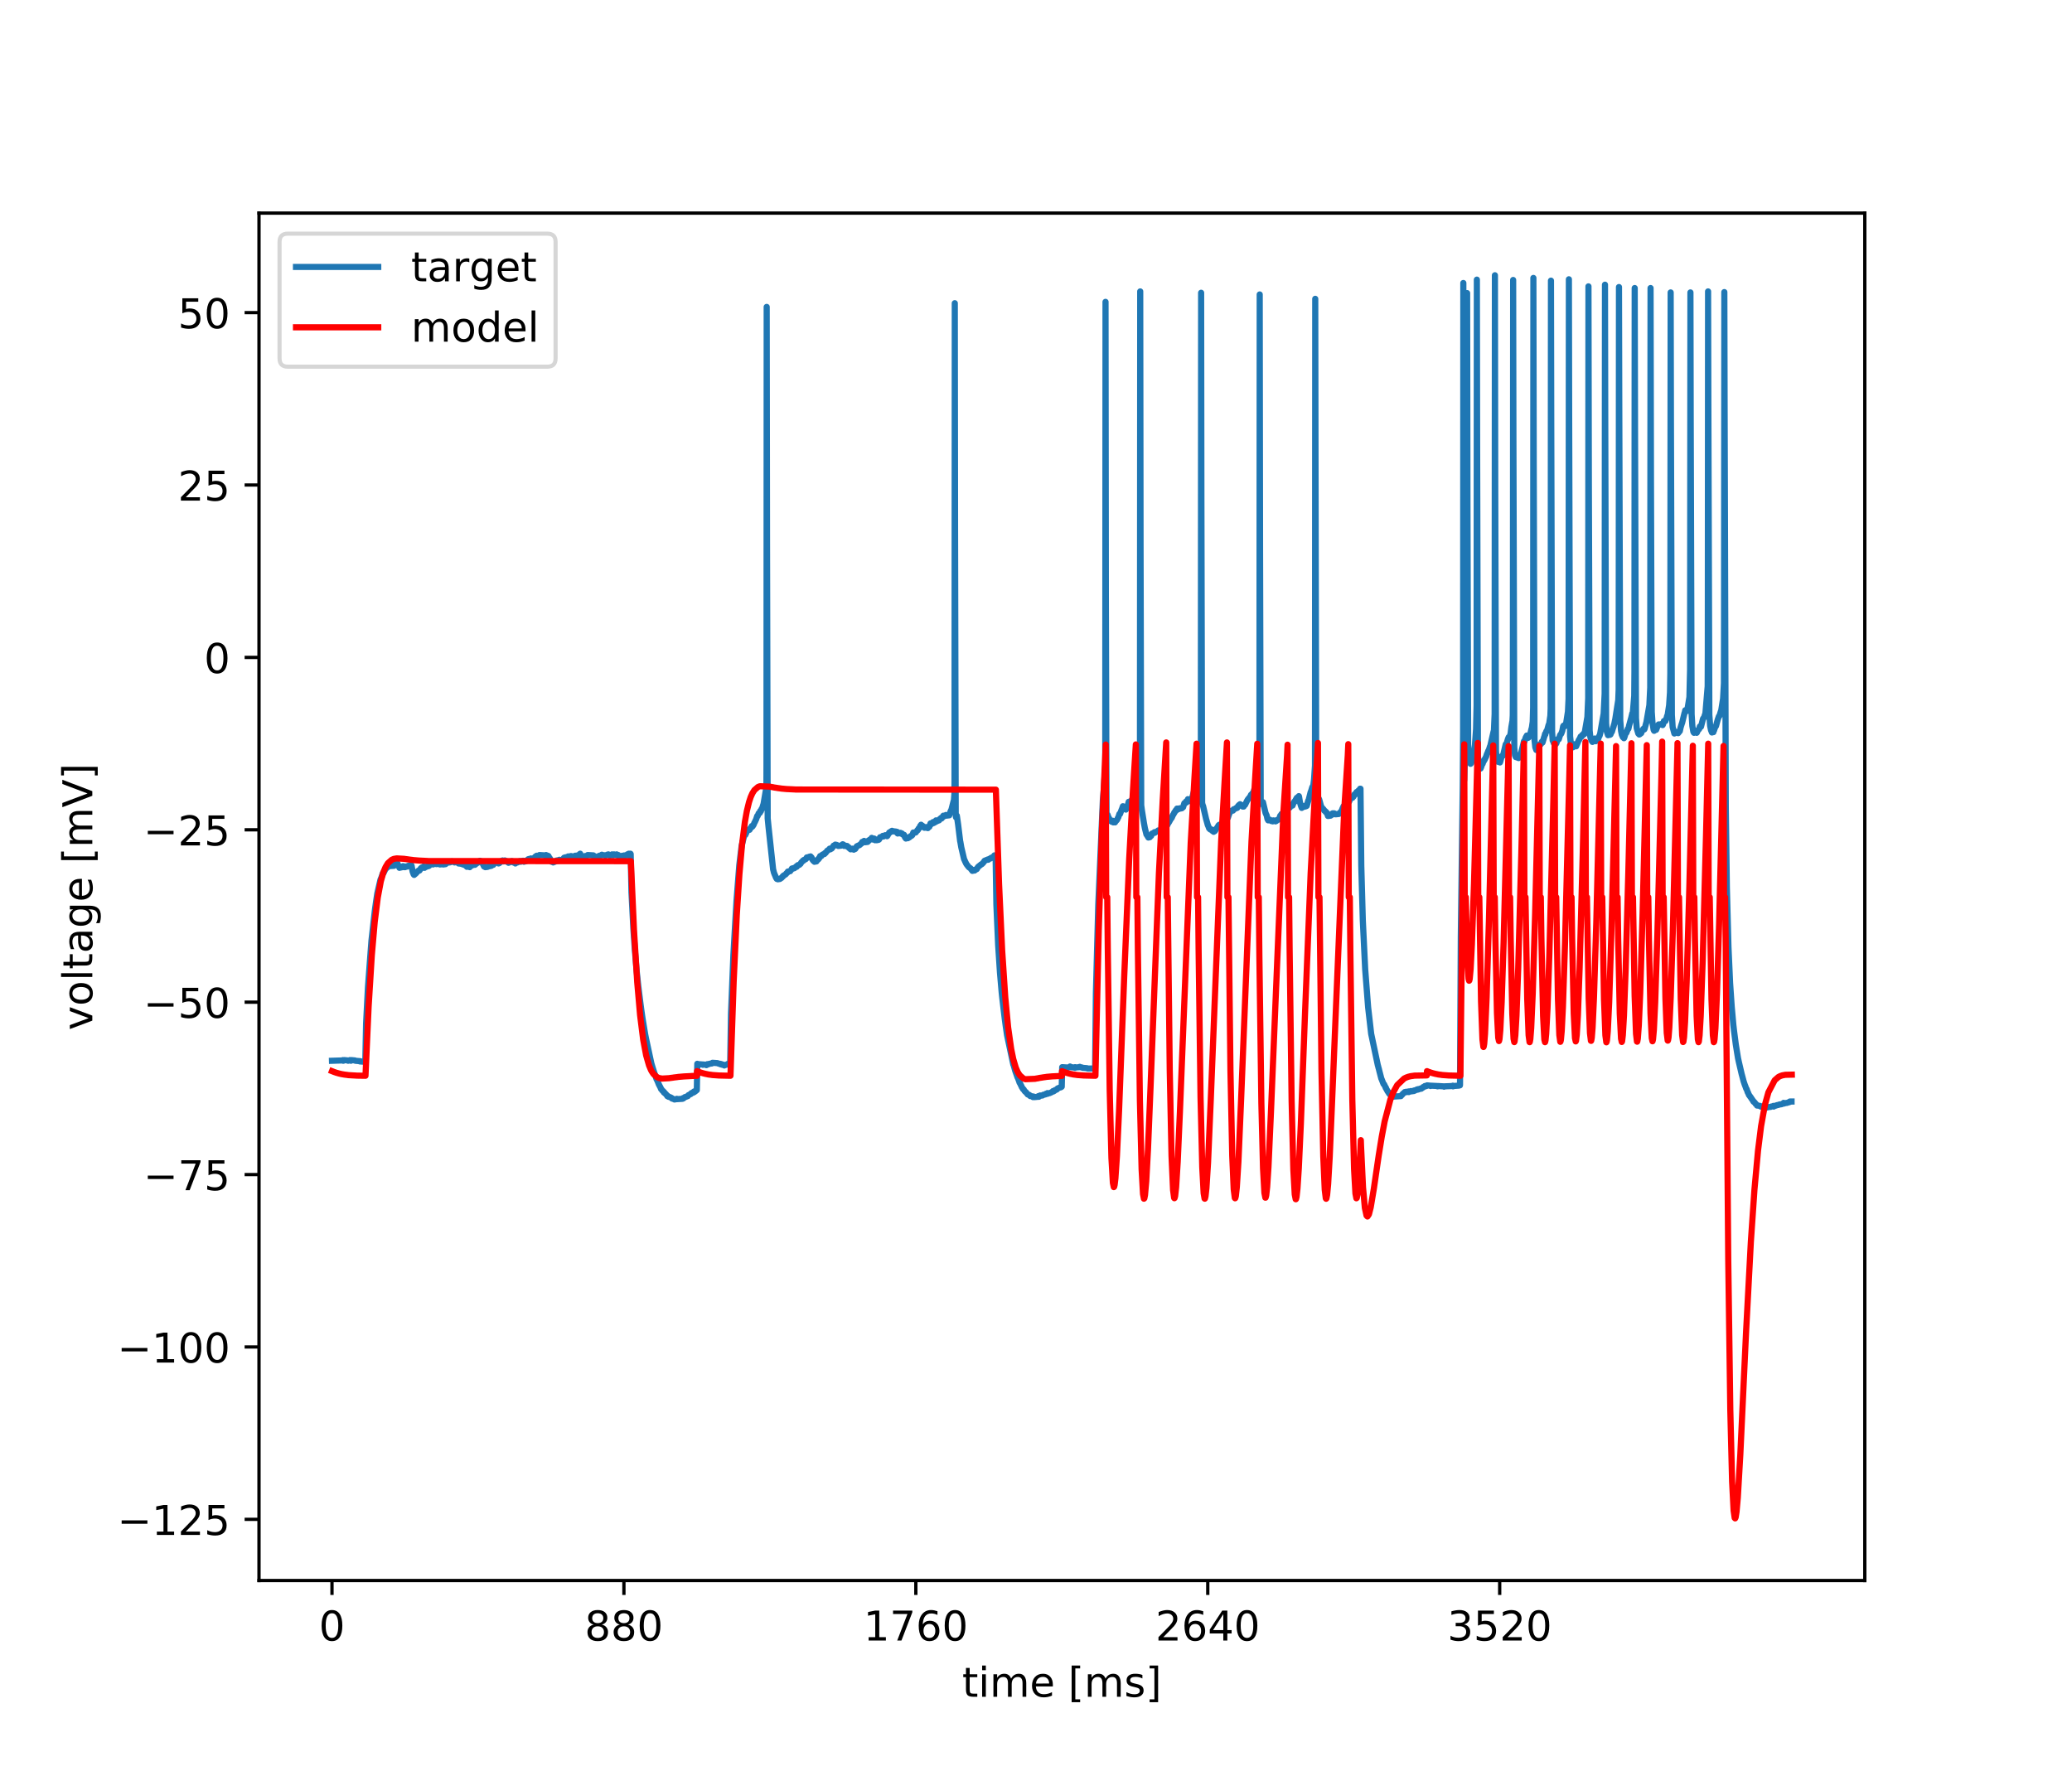 <?xml version="1.0" encoding="utf-8" standalone="no"?>
<!DOCTYPE svg PUBLIC "-//W3C//DTD SVG 1.1//EN"
  "http://www.w3.org/Graphics/SVG/1.1/DTD/svg11.dtd">
<!-- Created with matplotlib (https://matplotlib.org/) -->
<svg height="432pt" version="1.1" viewBox="0 0 504 432" width="504pt" xmlns="http://www.w3.org/2000/svg" xmlns:xlink="http://www.w3.org/1999/xlink">
 <defs>
  <style type="text/css">
*{stroke-linecap:butt;stroke-linejoin:round;}
  </style>
 </defs>
 <g id="figure_1">
  <g id="patch_1">
   <path d="M 0 432 
L 504 432 
L 504 0 
L 0 0 
z
" style="fill:#ffffff;"/>
  </g>
  <g id="axes_1">
   <g id="patch_2">
    <path d="M 63 384.48 
L 453.6 384.48 
L 453.6 51.84 
L 63 51.84 
z
" style="fill:#ffffff;"/>
   </g>
   <g id="matplotlib.axis_1">
    <g id="xtick_1">
     <g id="line2d_1">
      <defs>
       <path d="M 0 0 
L 0 3.5 
" id="m2aad0111ee" style="stroke:#000000;stroke-width:0.8;"/>
      </defs>
      <g>
       <use style="stroke:#000000;stroke-width:0.8;" x="80.755" xlink:href="#m2aad0111ee" y="384.48"/>
      </g>
     </g>
     <g id="text_1">
      <!-- 0 -->
      <defs>
       <path d="M 31.781 66.406 
Q 24.172 66.406 20.328 58.906 
Q 16.5 51.422 16.5 36.375 
Q 16.5 21.391 20.328 13.891 
Q 24.172 6.391 31.781 6.391 
Q 39.453 6.391 43.281 13.891 
Q 47.125 21.391 47.125 36.375 
Q 47.125 51.422 43.281 58.906 
Q 39.453 66.406 31.781 66.406 
z
M 31.781 74.219 
Q 44.047 74.219 50.516 64.516 
Q 56.984 54.828 56.984 36.375 
Q 56.984 17.969 50.516 8.266 
Q 44.047 -1.422 31.781 -1.422 
Q 19.531 -1.422 13.062 8.266 
Q 6.594 17.969 6.594 36.375 
Q 6.594 54.828 13.062 64.516 
Q 19.531 74.219 31.781 74.219 
z
" id="DejaVuSans-48"/>
      </defs>
      <g transform="translate(77.573 399.078)scale(0.1 -0.1)">
       <use xlink:href="#DejaVuSans-48"/>
      </g>
     </g>
    </g>
    <g id="xtick_2">
     <g id="line2d_2">
      <g>
       <use style="stroke:#000000;stroke-width:0.8;" x="151.763" xlink:href="#m2aad0111ee" y="384.48"/>
      </g>
     </g>
     <g id="text_2">
      <!-- 880 -->
      <defs>
       <path d="M 31.781 34.625 
Q 24.75 34.625 20.719 30.859 
Q 16.703 27.094 16.703 20.516 
Q 16.703 13.922 20.719 10.156 
Q 24.75 6.391 31.781 6.391 
Q 38.812 6.391 42.859 10.172 
Q 46.922 13.969 46.922 20.516 
Q 46.922 27.094 42.891 30.859 
Q 38.875 34.625 31.781 34.625 
z
M 21.922 38.812 
Q 15.578 40.375 12.031 44.719 
Q 8.5 49.078 8.5 55.328 
Q 8.5 64.062 14.719 69.141 
Q 20.953 74.219 31.781 74.219 
Q 42.672 74.219 48.875 69.141 
Q 55.078 64.062 55.078 55.328 
Q 55.078 49.078 51.531 44.719 
Q 48 40.375 41.703 38.812 
Q 48.828 37.156 52.797 32.312 
Q 56.781 27.484 56.781 20.516 
Q 56.781 9.906 50.312 4.234 
Q 43.844 -1.422 31.781 -1.422 
Q 19.734 -1.422 13.25 4.234 
Q 6.781 9.906 6.781 20.516 
Q 6.781 27.484 10.781 32.312 
Q 14.797 37.156 21.922 38.812 
z
M 18.312 54.391 
Q 18.312 48.734 21.844 45.562 
Q 25.391 42.391 31.781 42.391 
Q 38.141 42.391 41.719 45.562 
Q 45.312 48.734 45.312 54.391 
Q 45.312 60.062 41.719 63.234 
Q 38.141 66.406 31.781 66.406 
Q 25.391 66.406 21.844 63.234 
Q 18.312 60.062 18.312 54.391 
z
" id="DejaVuSans-56"/>
      </defs>
      <g transform="translate(142.219 399.078)scale(0.1 -0.1)">
       <use xlink:href="#DejaVuSans-56"/>
       <use x="63.623" xlink:href="#DejaVuSans-56"/>
       <use x="127.246" xlink:href="#DejaVuSans-48"/>
      </g>
     </g>
    </g>
    <g id="xtick_3">
     <g id="line2d_3">
      <g>
       <use style="stroke:#000000;stroke-width:0.8;" x="222.772" xlink:href="#m2aad0111ee" y="384.48"/>
      </g>
     </g>
     <g id="text_3">
      <!-- 1760 -->
      <defs>
       <path d="M 12.406 8.297 
L 28.516 8.297 
L 28.516 63.922 
L 10.984 60.406 
L 10.984 69.391 
L 28.422 72.906 
L 38.281 72.906 
L 38.281 8.297 
L 54.391 8.297 
L 54.391 0 
L 12.406 0 
z
" id="DejaVuSans-49"/>
       <path d="M 8.203 72.906 
L 55.078 72.906 
L 55.078 68.703 
L 28.609 0 
L 18.312 0 
L 43.219 64.594 
L 8.203 64.594 
z
" id="DejaVuSans-55"/>
       <path d="M 33.016 40.375 
Q 26.375 40.375 22.484 35.828 
Q 18.609 31.297 18.609 23.391 
Q 18.609 15.531 22.484 10.953 
Q 26.375 6.391 33.016 6.391 
Q 39.656 6.391 43.531 10.953 
Q 47.406 15.531 47.406 23.391 
Q 47.406 31.297 43.531 35.828 
Q 39.656 40.375 33.016 40.375 
z
M 52.594 71.297 
L 52.594 62.312 
Q 48.875 64.062 45.094 64.984 
Q 41.312 65.922 37.594 65.922 
Q 27.828 65.922 22.672 59.328 
Q 17.531 52.734 16.797 39.406 
Q 19.672 43.656 24.016 45.922 
Q 28.375 48.188 33.594 48.188 
Q 44.578 48.188 50.953 41.516 
Q 57.328 34.859 57.328 23.391 
Q 57.328 12.156 50.688 5.359 
Q 44.047 -1.422 33.016 -1.422 
Q 20.359 -1.422 13.672 8.266 
Q 6.984 17.969 6.984 36.375 
Q 6.984 53.656 15.188 63.938 
Q 23.391 74.219 37.203 74.219 
Q 40.922 74.219 44.703 73.484 
Q 48.484 72.75 52.594 71.297 
z
" id="DejaVuSans-54"/>
      </defs>
      <g transform="translate(210.047 399.078)scale(0.1 -0.1)">
       <use xlink:href="#DejaVuSans-49"/>
       <use x="63.623" xlink:href="#DejaVuSans-55"/>
       <use x="127.246" xlink:href="#DejaVuSans-54"/>
       <use x="190.869" xlink:href="#DejaVuSans-48"/>
      </g>
     </g>
    </g>
    <g id="xtick_4">
     <g id="line2d_4">
      <g>
       <use style="stroke:#000000;stroke-width:0.8;" x="293.78" xlink:href="#m2aad0111ee" y="384.48"/>
      </g>
     </g>
     <g id="text_4">
      <!-- 2640 -->
      <defs>
       <path d="M 19.188 8.297 
L 53.609 8.297 
L 53.609 0 
L 7.328 0 
L 7.328 8.297 
Q 12.938 14.109 22.625 23.891 
Q 32.328 33.688 34.812 36.531 
Q 39.547 41.844 41.422 45.531 
Q 43.312 49.219 43.312 52.781 
Q 43.312 58.594 39.234 62.25 
Q 35.156 65.922 28.609 65.922 
Q 23.969 65.922 18.812 64.312 
Q 13.672 62.703 7.812 59.422 
L 7.812 69.391 
Q 13.766 71.781 18.938 73 
Q 24.125 74.219 28.422 74.219 
Q 39.75 74.219 46.484 68.547 
Q 53.219 62.891 53.219 53.422 
Q 53.219 48.922 51.531 44.891 
Q 49.859 40.875 45.406 35.406 
Q 44.188 33.984 37.641 27.219 
Q 31.109 20.453 19.188 8.297 
z
" id="DejaVuSans-50"/>
       <path d="M 37.797 64.312 
L 12.891 25.391 
L 37.797 25.391 
z
M 35.203 72.906 
L 47.609 72.906 
L 47.609 25.391 
L 58.016 25.391 
L 58.016 17.188 
L 47.609 17.188 
L 47.609 0 
L 37.797 0 
L 37.797 17.188 
L 4.891 17.188 
L 4.891 26.703 
z
" id="DejaVuSans-52"/>
      </defs>
      <g transform="translate(281.055 399.078)scale(0.1 -0.1)">
       <use xlink:href="#DejaVuSans-50"/>
       <use x="63.623" xlink:href="#DejaVuSans-54"/>
       <use x="127.246" xlink:href="#DejaVuSans-52"/>
       <use x="190.869" xlink:href="#DejaVuSans-48"/>
      </g>
     </g>
    </g>
    <g id="xtick_5">
     <g id="line2d_5">
      <g>
       <use style="stroke:#000000;stroke-width:0.8;" x="364.789" xlink:href="#m2aad0111ee" y="384.48"/>
      </g>
     </g>
     <g id="text_5">
      <!-- 3520 -->
      <defs>
       <path d="M 40.578 39.312 
Q 47.656 37.797 51.625 33 
Q 55.609 28.219 55.609 21.188 
Q 55.609 10.406 48.188 4.484 
Q 40.766 -1.422 27.094 -1.422 
Q 22.516 -1.422 17.656 -0.516 
Q 12.797 0.391 7.625 2.203 
L 7.625 11.719 
Q 11.719 9.328 16.594 8.109 
Q 21.484 6.891 26.812 6.891 
Q 36.078 6.891 40.938 10.547 
Q 45.797 14.203 45.797 21.188 
Q 45.797 27.641 41.281 31.266 
Q 36.766 34.906 28.719 34.906 
L 20.219 34.906 
L 20.219 43.016 
L 29.109 43.016 
Q 36.375 43.016 40.234 45.922 
Q 44.094 48.828 44.094 54.297 
Q 44.094 59.906 40.109 62.906 
Q 36.141 65.922 28.719 65.922 
Q 24.656 65.922 20.016 65.031 
Q 15.375 64.156 9.812 62.312 
L 9.812 71.094 
Q 15.438 72.656 20.344 73.438 
Q 25.25 74.219 29.594 74.219 
Q 40.828 74.219 47.359 69.109 
Q 53.906 64.016 53.906 55.328 
Q 53.906 49.266 50.438 45.094 
Q 46.969 40.922 40.578 39.312 
z
" id="DejaVuSans-51"/>
       <path d="M 10.797 72.906 
L 49.516 72.906 
L 49.516 64.594 
L 19.828 64.594 
L 19.828 46.734 
Q 21.969 47.469 24.109 47.828 
Q 26.266 48.188 28.422 48.188 
Q 40.625 48.188 47.75 41.5 
Q 54.891 34.812 54.891 23.391 
Q 54.891 11.625 47.562 5.094 
Q 40.234 -1.422 26.906 -1.422 
Q 22.312 -1.422 17.547 -0.641 
Q 12.797 0.141 7.719 1.703 
L 7.719 11.625 
Q 12.109 9.234 16.797 8.062 
Q 21.484 6.891 26.703 6.891 
Q 35.156 6.891 40.078 11.328 
Q 45.016 15.766 45.016 23.391 
Q 45.016 31 40.078 35.438 
Q 35.156 39.891 26.703 39.891 
Q 22.75 39.891 18.812 39.016 
Q 14.891 38.141 10.797 36.281 
z
" id="DejaVuSans-53"/>
      </defs>
      <g transform="translate(352.064 399.078)scale(0.1 -0.1)">
       <use xlink:href="#DejaVuSans-51"/>
       <use x="63.623" xlink:href="#DejaVuSans-53"/>
       <use x="127.246" xlink:href="#DejaVuSans-50"/>
       <use x="190.869" xlink:href="#DejaVuSans-48"/>
      </g>
     </g>
    </g>
    <g id="text_6">
     <!-- time [ms] -->
     <defs>
      <path d="M 18.312 70.219 
L 18.312 54.688 
L 36.812 54.688 
L 36.812 47.703 
L 18.312 47.703 
L 18.312 18.016 
Q 18.312 11.328 20.141 9.422 
Q 21.969 7.516 27.594 7.516 
L 36.812 7.516 
L 36.812 0 
L 27.594 0 
Q 17.188 0 13.234 3.875 
Q 9.281 7.766 9.281 18.016 
L 9.281 47.703 
L 2.688 47.703 
L 2.688 54.688 
L 9.281 54.688 
L 9.281 70.219 
z
" id="DejaVuSans-116"/>
      <path d="M 9.422 54.688 
L 18.406 54.688 
L 18.406 0 
L 9.422 0 
z
M 9.422 75.984 
L 18.406 75.984 
L 18.406 64.594 
L 9.422 64.594 
z
" id="DejaVuSans-105"/>
      <path d="M 52 44.188 
Q 55.375 50.25 60.062 53.125 
Q 64.75 56 71.094 56 
Q 79.641 56 84.281 50.016 
Q 88.922 44.047 88.922 33.016 
L 88.922 0 
L 79.891 0 
L 79.891 32.719 
Q 79.891 40.578 77.094 44.375 
Q 74.312 48.188 68.609 48.188 
Q 61.625 48.188 57.562 43.547 
Q 53.516 38.922 53.516 30.906 
L 53.516 0 
L 44.484 0 
L 44.484 32.719 
Q 44.484 40.625 41.703 44.406 
Q 38.922 48.188 33.109 48.188 
Q 26.219 48.188 22.156 43.531 
Q 18.109 38.875 18.109 30.906 
L 18.109 0 
L 9.078 0 
L 9.078 54.688 
L 18.109 54.688 
L 18.109 46.188 
Q 21.188 51.219 25.484 53.609 
Q 29.781 56 35.688 56 
Q 41.656 56 45.828 52.969 
Q 50 49.953 52 44.188 
z
" id="DejaVuSans-109"/>
      <path d="M 56.203 29.594 
L 56.203 25.203 
L 14.891 25.203 
Q 15.484 15.922 20.484 11.062 
Q 25.484 6.203 34.422 6.203 
Q 39.594 6.203 44.453 7.469 
Q 49.312 8.734 54.109 11.281 
L 54.109 2.781 
Q 49.266 0.734 44.188 -0.344 
Q 39.109 -1.422 33.891 -1.422 
Q 20.797 -1.422 13.156 6.188 
Q 5.516 13.812 5.516 26.812 
Q 5.516 40.234 12.766 48.109 
Q 20.016 56 32.328 56 
Q 43.359 56 49.781 48.891 
Q 56.203 41.797 56.203 29.594 
z
M 47.219 32.234 
Q 47.125 39.594 43.094 43.984 
Q 39.062 48.391 32.422 48.391 
Q 24.906 48.391 20.391 44.141 
Q 15.875 39.891 15.188 32.172 
z
" id="DejaVuSans-101"/>
      <path id="DejaVuSans-32"/>
      <path d="M 8.594 75.984 
L 29.297 75.984 
L 29.297 69 
L 17.578 69 
L 17.578 -6.203 
L 29.297 -6.203 
L 29.297 -13.188 
L 8.594 -13.188 
z
" id="DejaVuSans-91"/>
      <path d="M 44.281 53.078 
L 44.281 44.578 
Q 40.484 46.531 36.375 47.5 
Q 32.281 48.484 27.875 48.484 
Q 21.188 48.484 17.844 46.438 
Q 14.5 44.391 14.5 40.281 
Q 14.5 37.156 16.891 35.375 
Q 19.281 33.594 26.516 31.984 
L 29.594 31.297 
Q 39.156 29.25 43.188 25.516 
Q 47.219 21.781 47.219 15.094 
Q 47.219 7.469 41.188 3.016 
Q 35.156 -1.422 24.609 -1.422 
Q 20.219 -1.422 15.453 -0.562 
Q 10.688 0.297 5.422 2 
L 5.422 11.281 
Q 10.406 8.688 15.234 7.391 
Q 20.062 6.109 24.812 6.109 
Q 31.156 6.109 34.562 8.281 
Q 37.984 10.453 37.984 14.406 
Q 37.984 18.062 35.516 20.016 
Q 33.062 21.969 24.703 23.781 
L 21.578 24.516 
Q 13.234 26.266 9.516 29.906 
Q 5.812 33.547 5.812 39.891 
Q 5.812 47.609 11.281 51.797 
Q 16.75 56 26.812 56 
Q 31.781 56 36.172 55.266 
Q 40.578 54.547 44.281 53.078 
z
" id="DejaVuSans-115"/>
      <path d="M 30.422 75.984 
L 30.422 -13.188 
L 9.719 -13.188 
L 9.719 -6.203 
L 21.391 -6.203 
L 21.391 69 
L 9.719 69 
L 9.719 75.984 
z
" id="DejaVuSans-93"/>
     </defs>
     <g transform="translate(234.038 412.757)scale(0.1 -0.1)">
      <use xlink:href="#DejaVuSans-116"/>
      <use x="39.209" xlink:href="#DejaVuSans-105"/>
      <use x="66.992" xlink:href="#DejaVuSans-109"/>
      <use x="164.404" xlink:href="#DejaVuSans-101"/>
      <use x="225.928" xlink:href="#DejaVuSans-32"/>
      <use x="257.715" xlink:href="#DejaVuSans-91"/>
      <use x="296.729" xlink:href="#DejaVuSans-109"/>
      <use x="394.141" xlink:href="#DejaVuSans-115"/>
      <use x="446.24" xlink:href="#DejaVuSans-93"/>
     </g>
    </g>
   </g>
   <g id="matplotlib.axis_2">
    <g id="ytick_1">
     <g id="line2d_6">
      <defs>
       <path d="M 0 0 
L -3.5 0 
" id="m72d53235cd" style="stroke:#000000;stroke-width:0.8;"/>
      </defs>
      <g>
       <use style="stroke:#000000;stroke-width:0.8;" x="63" xlink:href="#m72d53235cd" y="369.595"/>
      </g>
     </g>
     <g id="text_7">
      <!-- −125 -->
      <defs>
       <path d="M 10.594 35.5 
L 73.188 35.5 
L 73.188 27.203 
L 10.594 27.203 
z
" id="DejaVuSans-8722"/>
      </defs>
      <g transform="translate(28.533 373.394)scale(0.1 -0.1)">
       <use xlink:href="#DejaVuSans-8722"/>
       <use x="83.789" xlink:href="#DejaVuSans-49"/>
       <use x="147.412" xlink:href="#DejaVuSans-50"/>
       <use x="211.035" xlink:href="#DejaVuSans-53"/>
      </g>
     </g>
    </g>
    <g id="ytick_2">
     <g id="line2d_7">
      <g>
       <use style="stroke:#000000;stroke-width:0.8;" x="63" xlink:href="#m72d53235cd" y="327.66"/>
      </g>
     </g>
     <g id="text_8">
      <!-- −100 -->
      <g transform="translate(28.533 331.459)scale(0.1 -0.1)">
       <use xlink:href="#DejaVuSans-8722"/>
       <use x="83.789" xlink:href="#DejaVuSans-49"/>
       <use x="147.412" xlink:href="#DejaVuSans-48"/>
       <use x="211.035" xlink:href="#DejaVuSans-48"/>
      </g>
     </g>
    </g>
    <g id="ytick_3">
     <g id="line2d_8">
      <g>
       <use style="stroke:#000000;stroke-width:0.8;" x="63" xlink:href="#m72d53235cd" y="285.725"/>
      </g>
     </g>
     <g id="text_9">
      <!-- −75 -->
      <g transform="translate(34.895 289.524)scale(0.1 -0.1)">
       <use xlink:href="#DejaVuSans-8722"/>
       <use x="83.789" xlink:href="#DejaVuSans-55"/>
       <use x="147.412" xlink:href="#DejaVuSans-53"/>
      </g>
     </g>
    </g>
    <g id="ytick_4">
     <g id="line2d_9">
      <g>
       <use style="stroke:#000000;stroke-width:0.8;" x="63" xlink:href="#m72d53235cd" y="243.79"/>
      </g>
     </g>
     <g id="text_10">
      <!-- −50 -->
      <g transform="translate(34.895 247.59)scale(0.1 -0.1)">
       <use xlink:href="#DejaVuSans-8722"/>
       <use x="83.789" xlink:href="#DejaVuSans-53"/>
       <use x="147.412" xlink:href="#DejaVuSans-48"/>
      </g>
     </g>
    </g>
    <g id="ytick_5">
     <g id="line2d_10">
      <g>
       <use style="stroke:#000000;stroke-width:0.8;" x="63" xlink:href="#m72d53235cd" y="201.856"/>
      </g>
     </g>
     <g id="text_11">
      <!-- −25 -->
      <g transform="translate(34.895 205.655)scale(0.1 -0.1)">
       <use xlink:href="#DejaVuSans-8722"/>
       <use x="83.789" xlink:href="#DejaVuSans-50"/>
       <use x="147.412" xlink:href="#DejaVuSans-53"/>
      </g>
     </g>
    </g>
    <g id="ytick_6">
     <g id="line2d_11">
      <g>
       <use style="stroke:#000000;stroke-width:0.8;" x="63" xlink:href="#m72d53235cd" y="159.921"/>
      </g>
     </g>
     <g id="text_12">
      <!-- 0 -->
      <g transform="translate(49.638 163.72)scale(0.1 -0.1)">
       <use xlink:href="#DejaVuSans-48"/>
      </g>
     </g>
    </g>
    <g id="ytick_7">
     <g id="line2d_12">
      <g>
       <use style="stroke:#000000;stroke-width:0.8;" x="63" xlink:href="#m72d53235cd" y="117.986"/>
      </g>
     </g>
     <g id="text_13">
      <!-- 25 -->
      <g transform="translate(43.275 121.785)scale(0.1 -0.1)">
       <use xlink:href="#DejaVuSans-50"/>
       <use x="63.623" xlink:href="#DejaVuSans-53"/>
      </g>
     </g>
    </g>
    <g id="ytick_8">
     <g id="line2d_13">
      <g>
       <use style="stroke:#000000;stroke-width:0.8;" x="63" xlink:href="#m72d53235cd" y="76.051"/>
      </g>
     </g>
     <g id="text_14">
      <!-- 50 -->
      <g transform="translate(43.275 79.851)scale(0.1 -0.1)">
       <use xlink:href="#DejaVuSans-53"/>
       <use x="63.623" xlink:href="#DejaVuSans-48"/>
      </g>
     </g>
    </g>
    <g id="text_15">
     <!-- voltage [mV] -->
     <defs>
      <path d="M 2.984 54.688 
L 12.5 54.688 
L 29.594 8.797 
L 46.688 54.688 
L 56.203 54.688 
L 35.688 0 
L 23.484 0 
z
" id="DejaVuSans-118"/>
      <path d="M 30.609 48.391 
Q 23.391 48.391 19.188 42.75 
Q 14.984 37.109 14.984 27.297 
Q 14.984 17.484 19.156 11.844 
Q 23.344 6.203 30.609 6.203 
Q 37.797 6.203 41.984 11.859 
Q 46.188 17.531 46.188 27.297 
Q 46.188 37.016 41.984 42.703 
Q 37.797 48.391 30.609 48.391 
z
M 30.609 56 
Q 42.328 56 49.016 48.375 
Q 55.719 40.766 55.719 27.297 
Q 55.719 13.875 49.016 6.219 
Q 42.328 -1.422 30.609 -1.422 
Q 18.844 -1.422 12.172 6.219 
Q 5.516 13.875 5.516 27.297 
Q 5.516 40.766 12.172 48.375 
Q 18.844 56 30.609 56 
z
" id="DejaVuSans-111"/>
      <path d="M 9.422 75.984 
L 18.406 75.984 
L 18.406 0 
L 9.422 0 
z
" id="DejaVuSans-108"/>
      <path d="M 34.281 27.484 
Q 23.391 27.484 19.188 25 
Q 14.984 22.516 14.984 16.5 
Q 14.984 11.719 18.141 8.906 
Q 21.297 6.109 26.703 6.109 
Q 34.188 6.109 38.703 11.406 
Q 43.219 16.703 43.219 25.484 
L 43.219 27.484 
z
M 52.203 31.203 
L 52.203 0 
L 43.219 0 
L 43.219 8.297 
Q 40.141 3.328 35.547 0.953 
Q 30.953 -1.422 24.312 -1.422 
Q 15.922 -1.422 10.953 3.297 
Q 6 8.016 6 15.922 
Q 6 25.141 12.172 29.828 
Q 18.359 34.516 30.609 34.516 
L 43.219 34.516 
L 43.219 35.406 
Q 43.219 41.609 39.141 45 
Q 35.062 48.391 27.688 48.391 
Q 23 48.391 18.547 47.266 
Q 14.109 46.141 10.016 43.891 
L 10.016 52.203 
Q 14.938 54.109 19.578 55.047 
Q 24.219 56 28.609 56 
Q 40.484 56 46.344 49.844 
Q 52.203 43.703 52.203 31.203 
z
" id="DejaVuSans-97"/>
      <path d="M 45.406 27.984 
Q 45.406 37.75 41.375 43.109 
Q 37.359 48.484 30.078 48.484 
Q 22.859 48.484 18.828 43.109 
Q 14.797 37.75 14.797 27.984 
Q 14.797 18.266 18.828 12.891 
Q 22.859 7.516 30.078 7.516 
Q 37.359 7.516 41.375 12.891 
Q 45.406 18.266 45.406 27.984 
z
M 54.391 6.781 
Q 54.391 -7.172 48.188 -13.984 
Q 42 -20.797 29.203 -20.797 
Q 24.469 -20.797 20.266 -20.094 
Q 16.062 -19.391 12.109 -17.922 
L 12.109 -9.188 
Q 16.062 -11.328 19.922 -12.344 
Q 23.781 -13.375 27.781 -13.375 
Q 36.625 -13.375 41.016 -8.766 
Q 45.406 -4.156 45.406 5.172 
L 45.406 9.625 
Q 42.625 4.781 38.281 2.391 
Q 33.938 0 27.875 0 
Q 17.828 0 11.672 7.656 
Q 5.516 15.328 5.516 27.984 
Q 5.516 40.672 11.672 48.328 
Q 17.828 56 27.875 56 
Q 33.938 56 38.281 53.609 
Q 42.625 51.219 45.406 46.391 
L 45.406 54.688 
L 54.391 54.688 
z
" id="DejaVuSans-103"/>
      <path d="M 28.609 0 
L 0.781 72.906 
L 11.078 72.906 
L 34.188 11.531 
L 57.328 72.906 
L 67.578 72.906 
L 39.797 0 
z
" id="DejaVuSans-86"/>
     </defs>
     <g transform="translate(22.453 250.624)rotate(-90)scale(0.1 -0.1)">
      <use xlink:href="#DejaVuSans-118"/>
      <use x="59.18" xlink:href="#DejaVuSans-111"/>
      <use x="120.361" xlink:href="#DejaVuSans-108"/>
      <use x="148.145" xlink:href="#DejaVuSans-116"/>
      <use x="187.354" xlink:href="#DejaVuSans-97"/>
      <use x="248.633" xlink:href="#DejaVuSans-103"/>
      <use x="312.109" xlink:href="#DejaVuSans-101"/>
      <use x="373.633" xlink:href="#DejaVuSans-32"/>
      <use x="405.42" xlink:href="#DejaVuSans-91"/>
      <use x="444.434" xlink:href="#DejaVuSans-109"/>
      <use x="541.846" xlink:href="#DejaVuSans-86"/>
      <use x="610.254" xlink:href="#DejaVuSans-93"/>
     </g>
    </g>
   </g>
   <g id="line2d_14">
    <path clip-path="url(#p7221d44caf)" d="M 80.755 258.042 
L 83.385 257.96 
L 83.417 257.878 
L 83.466 258.042 
L 83.498 257.96 
L 83.514 258.042 
L 83.595 257.96 
L 83.724 257.878 
L 84.547 257.96 
L 84.676 258.042 
L 84.967 257.96 
L 85.096 257.878 
L 85.176 257.96 
L 85.209 257.878 
L 85.338 257.96 
L 85.354 258.042 
L 85.402 257.878 
L 85.435 257.878 
L 86.322 257.96 
L 86.451 258.042 
L 87.42 258.124 
L 87.533 258.206 
L 87.581 258.124 
L 87.646 258.206 
L 88.695 258.287 
L 88.808 258.369 
L 88.856 258.287 
L 89.05 248.95 
L 89.502 240.187 
L 90.357 228.802 
L 91.196 221.349 
L 91.47 219.383 
L 91.777 217.336 
L 92.552 213.977 
L 92.584 213.896 
L 92.794 213.404 
L 92.826 213.322 
L 93.116 212.421 
L 93.31 212.339 
L 93.504 211.93 
L 93.552 211.848 
L 93.746 211.438 
L 93.859 211.357 
L 94.02 211.111 
L 94.214 211.029 
L 94.391 210.701 
L 95.844 210.619 
L 95.989 210.292 
L 96.005 210.374 
L 96.118 210.292 
L 96.247 210.21 
L 96.554 210.128 
L 96.683 210.046 
L 96.893 210.538 
L 96.957 210.619 
L 97.167 211.111 
L 97.393 211.029 
L 97.425 210.947 
L 97.506 211.029 
L 97.845 210.947 
L 97.99 210.783 
L 98.006 210.865 
L 98.039 210.701 
L 98.103 210.783 
L 98.265 210.865 
L 98.297 210.947 
L 98.361 210.783 
L 98.507 210.865 
L 98.539 210.947 
L 98.571 210.783 
L 98.62 210.865 
L 99.12 210.783 
L 99.265 210.619 
L 99.959 210.538 
L 100.056 210.456 
L 100.072 210.538 
L 100.121 210.619 
L 100.363 212.012 
L 100.605 212.667 
L 100.653 212.749 
L 100.734 212.831 
L 100.766 212.749 
L 100.944 212.667 
L 101.057 212.421 
L 101.089 212.503 
L 101.218 212.421 
L 101.395 212.094 
L 101.428 212.176 
L 101.508 212.094 
L 101.557 212.012 
L 101.702 211.848 
L 101.831 211.766 
L 101.96 211.684 
L 102.041 211.766 
L 102.073 211.684 
L 102.154 211.602 
L 102.331 211.275 
L 102.348 211.357 
L 102.38 211.193 
L 102.428 211.275 
L 102.59 211.029 
L 102.719 211.111 
L 102.993 211.029 
L 103.058 210.783 
L 103.122 210.947 
L 103.235 211.029 
L 103.251 211.111 
L 103.332 210.947 
L 103.348 211.029 
L 103.461 210.865 
L 103.477 210.947 
L 103.687 210.865 
L 103.816 210.783 
L 104.091 210.701 
L 104.187 210.619 
L 104.203 210.701 
L 104.381 210.619 
L 104.526 210.292 
L 104.542 210.374 
L 104.639 210.292 
L 104.688 210.21 
L 104.752 210.292 
L 104.897 210.21 
L 105.027 210.128 
L 105.236 210.21 
L 105.317 210.292 
L 105.349 210.21 
L 106.108 210.128 
L 106.124 210.046 
L 106.172 210.21 
L 106.221 210.128 
L 106.882 210.21 
L 107.012 210.292 
L 107.705 210.21 
L 107.738 210.128 
L 107.786 210.292 
L 107.802 210.292 
L 108.383 210.21 
L 108.529 210.046 
L 108.577 209.964 
L 108.706 209.882 
L 109.255 209.8 
L 109.335 209.718 
L 109.368 209.8 
L 109.691 209.718 
L 109.82 209.555 
L 109.916 209.637 
L 109.933 209.555 
L 110.417 209.637 
L 110.562 209.8 
L 110.691 209.718 
L 111.369 209.8 
L 111.53 210.046 
L 112.256 210.128 
L 112.321 210.046 
L 112.386 210.21 
L 112.821 210.292 
L 112.837 210.374 
L 112.87 210.21 
L 112.934 210.292 
L 113.176 210.374 
L 113.338 210.619 
L 113.435 210.701 
L 113.58 210.865 
L 113.79 210.783 
L 113.87 210.701 
L 113.903 210.783 
L 114.161 210.865 
L 114.258 210.947 
L 114.274 210.865 
L 114.387 210.701 
L 114.403 210.783 
L 114.484 210.701 
L 114.58 210.538 
L 114.613 210.619 
L 114.806 210.538 
L 114.935 210.456 
L 115.355 210.374 
L 115.484 210.292 
L 115.533 210.374 
L 115.581 210.292 
L 115.71 210.21 
L 115.839 210.128 
L 115.984 209.964 
L 116.21 209.882 
L 116.339 209.8 
L 116.485 209.718 
L 116.63 209.555 
L 116.711 209.473 
L 116.743 209.391 
L 116.824 209.473 
L 117.017 209.555 
L 117.033 209.637 
L 117.13 209.555 
L 117.259 209.637 
L 117.501 210.292 
L 117.55 210.374 
L 117.744 210.783 
L 117.921 210.865 
L 118.05 210.947 
L 118.647 210.865 
L 118.776 210.783 
L 119.051 210.701 
L 119.131 210.619 
L 119.164 210.701 
L 119.519 210.619 
L 119.664 210.456 
L 119.809 210.374 
L 119.938 210.292 
L 120.003 210.374 
L 120.051 210.292 
L 120.229 209.964 
L 120.439 209.882 
L 120.568 209.8 
L 120.665 209.718 
L 120.697 209.637 
L 120.745 209.8 
L 120.761 209.8 
L 120.858 209.882 
L 120.874 209.8 
L 121.116 209.882 
L 121.262 210.046 
L 121.471 209.964 
L 121.617 209.8 
L 121.778 209.718 
L 121.939 209.473 
L 122.117 209.391 
L 122.246 209.309 
L 122.407 209.555 
L 122.424 209.473 
L 122.52 209.555 
L 122.698 209.473 
L 122.811 209.309 
L 122.827 209.391 
L 123.134 209.473 
L 123.279 209.637 
L 123.553 209.718 
L 123.682 209.882 
L 123.844 209.637 
L 123.924 209.718 
L 123.941 209.8 
L 124.005 209.637 
L 124.021 209.637 
L 124.36 209.555 
L 124.489 209.473 
L 124.683 209.555 
L 124.844 209.8 
L 125.28 209.882 
L 125.361 210.046 
L 125.393 209.964 
L 125.522 209.882 
L 125.764 209.8 
L 125.78 209.718 
L 125.877 209.8 
L 126.039 209.718 
L 126.168 209.637 
L 126.329 209.555 
L 126.458 209.473 
L 126.587 209.555 
L 126.652 209.637 
L 126.7 209.555 
L 127.136 209.473 
L 127.152 209.391 
L 127.233 209.473 
L 127.249 209.555 
L 127.297 209.391 
L 127.33 209.391 
L 127.394 209.473 
L 127.443 209.637 
L 127.507 209.555 
L 127.636 209.473 
L 127.765 209.555 
L 127.975 209.473 
L 128.12 209.309 
L 128.217 209.227 
L 128.346 209.145 
L 128.411 209.063 
L 128.54 208.981 
L 129.089 208.899 
L 129.137 208.818 
L 129.202 208.899 
L 129.605 208.981 
L 129.734 209.063 
L 129.831 208.981 
L 130.025 208.572 
L 130.138 208.49 
L 130.283 208.326 
L 130.525 208.244 
L 130.541 208.162 
L 130.59 208.326 
L 130.622 208.244 
L 130.67 208.326 
L 130.735 208.244 
L 131.074 208.162 
L 131.219 207.998 
L 132.478 208.08 
L 132.607 208.162 
L 132.768 208.08 
L 132.817 207.998 
L 132.881 208.08 
L 133.269 208.162 
L 133.398 208.244 
L 133.414 208.244 
L 133.559 208.654 
L 133.591 208.572 
L 133.64 208.818 
L 133.656 208.736 
L 133.769 208.818 
L 133.963 209.227 
L 133.995 209.309 
L 134.156 209.637 
L 134.285 209.555 
L 134.431 209.637 
L 134.56 209.8 
L 134.689 209.718 
L 134.979 209.637 
L 135.108 209.555 
L 135.334 209.473 
L 135.415 209.309 
L 135.463 209.391 
L 135.818 209.309 
L 135.835 209.227 
L 135.867 209.391 
L 135.931 209.309 
L 136.044 209.227 
L 136.06 209.145 
L 136.157 209.227 
L 136.884 209.145 
L 137.061 208.818 
L 137.174 208.736 
L 137.206 208.654 
L 137.239 208.818 
L 137.271 208.818 
L 137.368 208.736 
L 137.432 208.572 
L 137.481 208.736 
L 137.69 208.654 
L 137.836 208.49 
L 137.981 208.654 
L 138.11 208.572 
L 138.207 208.326 
L 138.255 208.408 
L 138.707 208.326 
L 138.836 208.244 
L 138.901 208.326 
L 138.949 208.244 
L 139.127 208.326 
L 139.256 208.408 
L 139.304 208.326 
L 139.369 208.408 
L 139.772 208.326 
L 139.901 208.162 
L 139.998 208.244 
L 140.014 208.162 
L 140.757 208.08 
L 140.918 207.835 
L 141.047 207.753 
L 141.128 207.671 
L 141.16 207.753 
L 141.435 208.572 
L 141.903 208.49 
L 142.032 208.408 
L 142.145 208.326 
L 142.274 208.244 
L 142.387 208.326 
L 142.516 208.244 
L 142.806 208.162 
L 142.952 207.998 
L 144.339 208.08 
L 144.469 208.408 
L 144.485 208.326 
L 144.582 208.244 
L 144.598 208.326 
L 144.678 208.408 
L 144.824 208.572 
L 145.34 208.49 
L 145.485 208.326 
L 145.647 208.244 
L 145.776 208.162 
L 146.308 208.08 
L 146.389 207.917 
L 146.437 207.998 
L 147.244 208.08 
L 147.26 208.162 
L 147.357 208.08 
L 147.551 207.998 
L 147.68 207.917 
L 147.809 207.998 
L 147.938 207.917 
L 147.971 207.835 
L 148.051 207.917 
L 148.18 207.998 
L 148.326 208.162 
L 148.374 208.08 
L 148.503 207.998 
L 148.632 208.08 
L 148.858 207.998 
L 148.89 207.835 
L 148.987 207.917 
L 149.1 207.998 
L 149.116 208.08 
L 149.165 207.917 
L 149.213 207.998 
L 149.358 207.835 
L 149.697 207.917 
L 149.826 207.998 
L 149.972 207.998 
L 150.004 207.835 
L 150.085 207.917 
L 150.407 207.998 
L 150.601 208.49 
L 150.762 208.244 
L 151.085 208.326 
L 151.15 208.408 
L 151.198 208.326 
L 151.327 208.244 
L 151.343 208.326 
L 151.376 208.162 
L 151.44 208.244 
L 151.811 208.162 
L 151.844 208.08 
L 151.924 208.162 
L 152.425 208.08 
L 152.586 207.835 
L 152.909 207.753 
L 152.941 207.671 
L 153.006 207.835 
L 153.054 207.753 
L 153.07 207.671 
L 153.151 207.835 
L 153.328 207.753 
L 153.361 207.671 
L 153.409 207.753 
L 153.603 217.09 
L 154.055 225.772 
L 154.426 231.095 
L 154.862 236.173 
L 154.991 237.402 
L 155.265 239.941 
L 155.765 243.954 
L 155.991 245.674 
L 156.314 247.886 
L 156.927 251.571 
L 157.137 252.636 
L 158.46 258.779 
L 158.493 258.861 
L 158.815 259.926 
L 158.848 260.007 
L 159.154 260.99 
L 159.187 261.072 
L 159.429 261.727 
L 159.461 261.809 
L 159.735 262.628 
L 159.816 262.71 
L 160.026 263.202 
L 160.058 263.284 
L 160.284 263.857 
L 160.349 263.939 
L 160.542 264.348 
L 160.607 264.43 
L 160.8 264.922 
L 160.817 264.84 
L 160.865 265.004 
L 160.897 265.004 
L 160.978 265.085 
L 161.139 265.331 
L 161.301 265.413 
L 161.478 265.741 
L 161.527 265.659 
L 161.591 265.741 
L 161.753 265.986 
L 161.898 266.068 
L 162.043 266.232 
L 162.092 266.314 
L 162.237 266.478 
L 162.285 266.56 
L 162.317 266.642 
L 162.398 266.56 
L 162.463 266.642 
L 162.608 266.805 
L 162.995 266.887 
L 163.124 266.969 
L 163.318 267.051 
L 163.431 267.215 
L 163.447 267.133 
L 163.528 267.215 
L 163.657 267.297 
L 163.931 267.379 
L 164.06 267.461 
L 164.545 267.379 
L 164.625 267.297 
L 164.658 267.379 
L 165.997 267.297 
L 166.126 267.133 
L 166.207 267.215 
L 166.239 267.133 
L 166.433 267.051 
L 166.578 266.887 
L 166.901 266.805 
L 167.03 266.724 
L 167.304 266.642 
L 167.466 266.396 
L 167.659 266.314 
L 167.788 266.232 
L 168.014 266.15 
L 168.176 265.905 
L 168.192 265.986 
L 168.289 265.905 
L 168.45 265.823 
L 168.563 265.741 
L 168.579 265.823 
L 168.628 265.659 
L 168.66 265.659 
L 168.837 265.577 
L 168.853 265.495 
L 168.886 265.659 
L 168.95 265.577 
L 169.128 265.495 
L 169.273 265.331 
L 169.418 265.249 
L 169.499 265.167 
L 169.612 258.779 
L 169.709 258.861 
L 169.725 258.943 
L 169.822 258.861 
L 170.951 258.943 
L 170.968 259.025 
L 171.064 258.943 
L 171.791 259.025 
L 171.823 259.107 
L 171.904 259.025 
L 172.049 258.861 
L 172.178 258.943 
L 172.388 258.861 
L 172.517 258.779 
L 173.162 258.697 
L 173.308 258.533 
L 174.518 258.615 
L 174.647 258.697 
L 175.115 258.779 
L 175.147 258.861 
L 175.228 258.779 
L 175.39 258.861 
L 175.406 258.943 
L 175.502 258.861 
L 175.615 258.943 
L 175.712 259.025 
L 175.728 258.943 
L 175.954 259.025 
L 176.083 259.107 
L 176.1 259.025 
L 176.18 259.188 
L 176.196 259.107 
L 176.664 259.025 
L 176.794 258.943 
L 176.939 258.861 
L 177.019 258.943 
L 177.068 258.779 
L 177.213 258.861 
L 177.294 258.943 
L 177.326 258.861 
L 177.617 258.861 
L 177.81 246.657 
L 178.391 232.324 
L 179.15 219.137 
L 179.828 210.456 
L 180.392 205.787 
L 180.925 203.658 
L 180.957 203.576 
L 181.151 203.166 
L 181.312 203.084 
L 181.522 202.593 
L 181.538 202.593 
L 181.683 202.183 
L 181.764 202.101 
L 181.909 201.938 
L 182.329 201.856 
L 182.523 201.446 
L 182.668 201.364 
L 182.862 200.955 
L 182.926 201.037 
L 182.975 201.119 
L 183.039 201.037 
L 183.104 200.955 
L 183.265 200.709 
L 183.313 200.627 
L 183.539 200.054 
L 183.62 199.972 
L 183.83 199.48 
L 183.894 199.399 
L 184.185 198.498 
L 184.233 198.58 
L 184.298 198.498 
L 184.54 197.842 
L 184.814 197.76 
L 184.927 197.269 
L 184.992 197.433 
L 185.072 197.351 
L 185.25 196.778 
L 185.282 196.86 
L 185.347 196.778 
L 185.67 195.713 
L 185.718 195.631 
L 186.412 191.536 
L 186.428 191.044 
L 186.444 185.966 
L 186.493 74.659 
L 186.573 132.893 
L 186.735 199.071 
L 186.945 201.2 
L 188.058 211.52 
L 188.074 211.52 
L 188.252 212.257 
L 188.478 212.831 
L 188.526 212.913 
L 188.752 213.486 
L 188.8 213.568 
L 188.962 213.814 
L 189.026 213.732 
L 189.059 213.814 
L 189.188 213.896 
L 189.72 213.814 
L 189.866 213.65 
L 190.091 213.568 
L 190.237 213.404 
L 190.285 213.322 
L 190.414 213.158 
L 190.43 213.24 
L 190.495 213.077 
L 190.511 213.077 
L 190.592 212.995 
L 190.721 212.913 
L 190.898 212.831 
L 191.028 212.749 
L 191.14 212.667 
L 191.302 212.421 
L 191.463 212.339 
L 191.641 212.012 
L 192.206 211.93 
L 192.367 211.684 
L 192.464 211.602 
L 192.625 211.275 
L 192.754 211.357 
L 192.835 211.275 
L 192.9 211.193 
L 192.948 211.275 
L 193.238 211.193 
L 193.384 211.029 
L 193.513 210.947 
L 193.658 210.783 
L 193.787 210.865 
L 193.965 210.538 
L 194.013 210.619 
L 194.062 210.456 
L 194.449 210.374 
L 194.594 210.21 
L 194.723 210.128 
L 194.901 209.8 
L 194.981 209.718 
L 195.127 209.555 
L 195.272 209.473 
L 195.353 209.309 
L 195.401 209.391 
L 195.466 209.309 
L 195.611 209.145 
L 195.885 209.063 
L 196.014 208.981 
L 196.095 208.899 
L 196.256 208.572 
L 196.353 208.654 
L 196.369 208.572 
L 196.708 208.49 
L 196.837 208.408 
L 196.95 208.49 
L 196.983 208.408 
L 197.063 208.49 
L 197.144 208.408 
L 197.16 208.326 
L 197.225 208.49 
L 197.241 208.49 
L 197.402 208.572 
L 197.58 209.063 
L 197.596 208.981 
L 197.644 209.063 
L 197.822 209.391 
L 197.854 209.309 
L 197.935 209.391 
L 197.967 209.473 
L 198.112 209.637 
L 198.467 209.555 
L 198.483 209.473 
L 198.58 209.555 
L 198.645 209.473 
L 198.822 209.145 
L 199.032 209.063 
L 199.21 208.736 
L 199.242 208.818 
L 199.306 208.654 
L 199.5 208.244 
L 199.629 208.326 
L 199.791 208.244 
L 199.952 207.998 
L 200.033 207.917 
L 200.162 207.835 
L 200.533 207.753 
L 200.662 207.507 
L 200.678 207.589 
L 200.807 207.507 
L 200.969 207.261 
L 201.066 207.179 
L 201.227 206.934 
L 201.372 206.852 
L 201.501 206.77 
L 201.647 206.688 
L 201.808 206.442 
L 201.856 206.524 
L 201.985 206.606 
L 202.147 206.36 
L 202.276 206.442 
L 202.357 206.36 
L 202.518 206.115 
L 202.583 206.033 
L 202.728 205.787 
L 202.744 205.869 
L 202.776 205.705 
L 202.825 205.705 
L 203.034 205.623 
L 203.18 205.459 
L 203.551 205.541 
L 203.68 205.623 
L 203.777 205.705 
L 203.906 205.787 
L 204.632 205.705 
L 204.777 205.541 
L 204.858 205.459 
L 204.987 205.378 
L 205.116 205.541 
L 205.165 205.459 
L 205.197 205.623 
L 205.229 205.541 
L 205.358 205.787 
L 205.374 205.705 
L 206.052 205.787 
L 206.214 206.033 
L 206.456 206.115 
L 206.617 206.36 
L 206.762 206.442 
L 206.908 206.606 
L 207.343 206.524 
L 207.359 206.442 
L 207.456 206.524 
L 207.472 206.606 
L 207.569 206.524 
L 207.666 206.606 
L 207.682 206.688 
L 207.779 206.606 
L 208.021 206.524 
L 208.183 206.278 
L 208.231 206.197 
L 208.408 205.869 
L 208.602 205.787 
L 208.731 205.705 
L 208.989 205.623 
L 209.119 205.541 
L 209.215 205.459 
L 209.361 205.296 
L 209.538 205.214 
L 209.732 204.804 
L 210.038 204.722 
L 210.184 204.559 
L 210.232 204.64 
L 210.393 204.886 
L 211.055 204.804 
L 211.233 204.477 
L 211.297 204.559 
L 211.329 204.477 
L 211.475 204.313 
L 211.652 204.231 
L 211.749 204.149 
L 211.765 204.231 
L 211.814 204.149 
L 211.959 203.985 
L 212.023 203.903 
L 212.04 203.821 
L 212.088 203.985 
L 212.12 203.985 
L 212.217 204.067 
L 212.362 204.231 
L 212.411 204.149 
L 212.475 203.985 
L 212.524 204.149 
L 212.588 204.067 
L 212.637 203.985 
L 212.685 204.067 
L 212.863 204.395 
L 213.185 204.313 
L 213.218 204.231 
L 213.266 204.395 
L 213.282 204.395 
L 213.557 204.313 
L 213.653 204.231 
L 213.67 204.313 
L 213.815 204.231 
L 214.008 203.821 
L 214.057 203.739 
L 214.073 203.658 
L 214.17 203.739 
L 214.283 203.658 
L 214.412 203.576 
L 214.589 203.494 
L 214.735 203.33 
L 214.848 203.412 
L 214.88 203.494 
L 214.928 203.33 
L 214.944 203.33 
L 215.203 203.248 
L 215.332 203.166 
L 215.461 203.248 
L 215.751 203.33 
L 215.768 203.412 
L 215.864 203.33 
L 216.058 202.92 
L 216.139 202.839 
L 216.3 202.511 
L 216.381 202.593 
L 216.413 202.511 
L 216.542 202.429 
L 216.687 202.265 
L 216.929 202.183 
L 216.978 202.101 
L 217.026 202.183 
L 217.042 202.265 
L 217.139 202.183 
L 217.704 202.265 
L 217.833 202.347 
L 217.849 202.265 
L 217.946 202.347 
L 218.204 202.347 
L 218.35 202.757 
L 218.656 202.675 
L 218.785 202.593 
L 218.963 202.675 
L 219.027 202.593 
L 219.076 202.757 
L 219.205 202.675 
L 219.415 202.757 
L 219.576 203.002 
L 219.915 203.084 
L 220.157 203.739 
L 220.27 203.821 
L 220.351 203.985 
L 220.399 203.903 
L 220.496 203.821 
L 220.625 203.739 
L 220.819 203.821 
L 220.835 203.903 
L 220.932 203.821 
L 221.125 203.739 
L 221.255 203.658 
L 221.319 203.576 
L 221.464 203.412 
L 221.723 203.33 
L 221.868 203.166 
L 221.9 203.166 
L 222.029 202.839 
L 222.078 202.757 
L 222.158 202.511 
L 222.223 202.593 
L 222.739 202.511 
L 222.901 202.265 
L 223.014 202.183 
L 223.159 201.938 
L 223.175 202.019 
L 223.24 201.856 
L 223.256 201.938 
L 223.449 201.528 
L 223.627 201.446 
L 223.853 200.873 
L 223.982 200.791 
L 224.046 200.627 
L 224.095 200.709 
L 224.272 201.037 
L 224.321 200.955 
L 224.385 200.873 
L 224.434 200.955 
L 224.514 201.119 
L 224.563 201.037 
L 224.692 201.119 
L 224.853 201.364 
L 225.128 201.282 
L 225.257 201.2 
L 225.289 201.282 
L 225.305 201.364 
L 225.354 201.2 
L 225.386 201.2 
L 225.547 201.282 
L 225.693 201.446 
L 225.741 201.364 
L 225.886 201.2 
L 226.064 201.119 
L 226.338 200.3 
L 226.548 200.381 
L 226.58 200.463 
L 226.629 200.3 
L 226.645 200.3 
L 226.725 200.218 
L 226.871 200.054 
L 226.887 200.136 
L 226.968 199.972 
L 226.984 200.054 
L 227.064 200.136 
L 227.097 200.218 
L 227.161 200.054 
L 227.403 200.054 
L 227.532 199.726 
L 227.661 199.644 
L 227.678 199.562 
L 227.758 199.644 
L 227.855 199.808 
L 227.887 199.726 
L 228.049 199.644 
L 228.097 199.562 
L 228.162 199.644 
L 228.42 199.562 
L 228.597 199.235 
L 228.823 199.153 
L 228.872 198.989 
L 228.936 199.153 
L 229.082 199.071 
L 229.259 198.743 
L 229.308 198.661 
L 229.469 198.416 
L 229.63 198.498 
L 229.646 198.58 
L 229.711 198.416 
L 229.727 198.416 
L 230.082 198.334 
L 230.098 198.252 
L 230.163 198.416 
L 230.179 198.416 
L 230.905 198.334 
L 231.196 197.433 
L 231.228 197.351 
L 231.422 196.941 
L 231.454 196.86 
L 231.954 194.894 
L 231.97 194.976 
L 232.035 194.73 
L 232.164 192.928 
L 232.18 189.898 
L 232.245 73.758 
L 232.309 128.142 
L 232.471 198.17 
L 232.535 198.825 
L 232.6 198.661 
L 232.745 198.416 
L 233.052 200.545 
L 233.552 204.64 
L 233.584 204.722 
L 233.826 206.115 
L 234.52 209.063 
L 234.585 209.145 
L 234.795 209.637 
L 234.843 209.718 
L 235.037 210.128 
L 235.101 210.21 
L 235.263 210.456 
L 235.359 210.538 
L 235.521 210.783 
L 235.601 210.865 
L 235.747 211.029 
L 235.908 211.111 
L 236.037 211.193 
L 236.118 211.275 
L 236.263 211.52 
L 236.279 211.438 
L 236.36 211.602 
L 236.521 211.848 
L 236.876 211.766 
L 237.006 211.602 
L 237.07 211.766 
L 237.118 211.684 
L 237.248 211.602 
L 237.393 211.52 
L 237.538 211.357 
L 237.57 211.438 
L 237.635 211.357 
L 237.812 211.029 
L 237.861 210.947 
L 238.006 210.783 
L 238.167 210.701 
L 238.313 210.538 
L 238.474 210.456 
L 238.619 210.292 
L 238.829 210.21 
L 238.974 210.046 
L 239.103 209.964 
L 239.265 209.718 
L 239.329 209.637 
L 239.491 209.391 
L 239.733 209.309 
L 239.862 209.227 
L 240.152 209.145 
L 240.282 209.063 
L 240.378 209.145 
L 240.395 209.063 
L 240.572 208.981 
L 240.701 208.899 
L 240.959 208.818 
L 241.105 208.654 
L 241.46 208.572 
L 241.605 208.408 
L 241.718 208.326 
L 241.879 208.08 
L 242.17 208.08 
L 242.363 220.038 
L 242.799 229.949 
L 243.235 236.583 
L 243.654 241.415 
L 243.784 242.644 
L 244.397 247.804 
L 244.639 249.606 
L 244.962 251.817 
L 246.495 259.025 
L 246.559 259.107 
L 246.947 260.499 
L 246.979 260.581 
L 247.237 261.318 
L 247.269 261.4 
L 247.528 262.137 
L 247.592 262.219 
L 247.834 262.874 
L 247.85 262.874 
L 247.996 263.366 
L 248.012 263.284 
L 248.06 263.447 
L 248.093 263.447 
L 248.302 263.939 
L 248.367 264.021 
L 248.577 264.512 
L 248.657 264.594 
L 248.835 264.922 
L 248.996 265.004 
L 249.174 265.331 
L 249.238 265.413 
L 249.384 265.577 
L 249.545 265.659 
L 249.706 265.905 
L 249.819 265.986 
L 249.981 266.232 
L 250.303 266.314 
L 250.416 266.478 
L 250.433 266.396 
L 250.513 266.478 
L 250.61 266.642 
L 250.642 266.56 
L 250.884 266.642 
L 251.014 266.724 
L 251.256 266.805 
L 251.272 266.887 
L 251.352 266.724 
L 251.498 266.805 
L 251.627 266.887 
L 252.434 266.805 
L 252.563 266.642 
L 252.692 266.805 
L 252.837 266.642 
L 252.934 266.56 
L 252.999 266.478 
L 253.047 266.56 
L 253.612 266.478 
L 253.757 266.314 
L 254.273 266.232 
L 254.419 266.068 
L 254.499 266.15 
L 254.532 266.068 
L 254.774 265.986 
L 254.79 265.905 
L 254.838 266.068 
L 254.887 265.986 
L 255.355 265.905 
L 255.484 265.823 
L 255.71 265.741 
L 255.839 265.659 
L 256 265.577 
L 256.129 265.413 
L 256.259 265.495 
L 256.388 265.413 
L 256.501 265.331 
L 256.646 265.167 
L 256.969 265.085 
L 257.098 265.004 
L 257.13 264.922 
L 257.275 264.758 
L 257.517 264.676 
L 257.646 264.594 
L 258.018 264.512 
L 258.147 264.348 
L 258.163 264.43 
L 258.26 264.348 
L 258.373 259.598 
L 259.648 259.68 
L 259.68 259.762 
L 259.761 259.68 
L 260.245 259.598 
L 260.277 259.434 
L 260.358 259.598 
L 261.423 259.68 
L 261.471 259.762 
L 261.52 259.598 
L 261.536 259.68 
L 262.617 259.598 
L 262.649 259.516 
L 262.73 259.598 
L 263.23 259.68 
L 263.359 259.762 
L 264.392 259.844 
L 264.521 259.926 
L 266.377 259.926 
L 266.571 241.579 
L 267.152 220.038 
L 268.265 194.566 
L 268.507 191.863 
L 268.846 186.048 
L 268.911 73.43 
L 268.992 145.178 
L 269.153 198.907 
L 269.185 199.153 
L 269.234 198.825 
L 269.395 198.17 
L 269.653 198.907 
L 269.75 198.989 
L 269.96 199.48 
L 270.073 199.562 
L 270.154 199.726 
L 270.202 199.644 
L 270.283 199.726 
L 270.396 199.89 
L 270.412 199.808 
L 270.573 199.726 
L 270.622 199.644 
L 270.654 199.726 
L 270.783 199.972 
L 270.799 200.054 
L 270.88 199.972 
L 271.025 199.808 
L 271.154 199.89 
L 271.219 200.054 
L 271.267 199.972 
L 271.429 199.644 
L 271.445 199.726 
L 271.525 199.644 
L 271.671 199.48 
L 271.735 199.399 
L 271.945 198.907 
L 272.026 198.825 
L 272.284 198.006 
L 272.3 198.088 
L 272.397 198.006 
L 272.445 198.006 
L 272.59 197.597 
L 272.833 196.941 
L 272.881 196.86 
L 273.139 196.122 
L 273.333 196.204 
L 273.51 196.532 
L 273.559 196.614 
L 273.704 196.778 
L 273.801 196.86 
L 273.865 196.941 
L 273.898 196.778 
L 273.914 196.86 
L 274.059 196.45 
L 274.22 196.204 
L 274.269 196.122 
L 274.543 195.058 
L 274.575 195.14 
L 274.866 195.058 
L 274.947 194.894 
L 274.963 194.976 
L 275.043 195.058 
L 275.076 194.976 
L 275.173 194.894 
L 275.366 194.484 
L 275.495 194.402 
L 275.754 193.501 
L 275.77 193.583 
L 275.834 193.501 
L 276.076 192.846 
L 276.141 193.01 
L 276.173 192.846 
L 276.544 191.454 
L 276.56 191.536 
L 276.609 191.208 
L 276.69 191.126 
L 277.061 188.669 
L 277.287 185.639 
L 277.351 70.891 
L 277.432 132.975 
L 277.593 195.877 
L 277.755 197.105 
L 278.255 200.218 
L 278.481 201.446 
L 278.868 203.002 
L 278.884 202.92 
L 278.917 203.002 
L 279.094 203.33 
L 279.159 203.412 
L 279.336 203.739 
L 279.691 203.658 
L 279.853 203.412 
L 280.014 203.33 
L 280.24 202.757 
L 280.547 202.675 
L 280.676 202.593 
L 280.805 202.511 
L 280.821 202.429 
L 280.886 202.593 
L 280.918 202.511 
L 281.079 202.429 
L 281.208 202.347 
L 281.563 202.265 
L 281.709 202.019 
L 281.838 202.101 
L 282.031 202.019 
L 282.16 201.938 
L 282.225 202.019 
L 282.257 201.856 
L 282.273 201.938 
L 282.419 201.774 
L 282.483 201.692 
L 282.645 201.446 
L 282.693 201.528 
L 282.774 201.61 
L 282.806 201.528 
L 282.951 201.446 
L 283.129 201.119 
L 283.5 201.037 
L 283.645 200.873 
L 283.903 200.791 
L 284.097 200.381 
L 284.162 200.3 
L 284.307 199.972 
L 284.323 200.054 
L 284.371 199.972 
L 284.549 199.644 
L 284.597 199.562 
L 284.759 199.153 
L 284.775 199.235 
L 284.872 199.153 
L 285.033 198.907 
L 285.065 198.825 
L 285.275 198.334 
L 285.307 198.252 
L 285.453 198.088 
L 285.485 198.006 
L 285.662 197.597 
L 285.679 197.679 
L 285.743 197.515 
L 285.759 197.515 
L 285.824 197.433 
L 286.001 197.105 
L 286.082 197.187 
L 286.114 197.105 
L 286.147 197.023 
L 286.308 196.696 
L 286.453 196.86 
L 286.518 196.778 
L 286.55 196.696 
L 286.615 196.86 
L 286.631 196.778 
L 286.97 196.696 
L 287.002 196.614 
L 287.083 196.696 
L 287.486 196.614 
L 287.631 196.45 
L 287.777 196.368 
L 288.083 195.385 
L 288.341 195.303 
L 288.487 194.976 
L 288.503 195.058 
L 288.535 195.14 
L 288.567 195.221 
L 288.632 195.058 
L 288.729 194.976 
L 288.955 194.402 
L 289.003 194.484 
L 289.164 194.812 
L 289.213 194.73 
L 289.261 194.894 
L 289.6 194.812 
L 289.745 194.321 
L 289.794 194.239 
L 289.923 194.157 
L 289.988 194.075 
L 290.343 192.764 
L 290.359 192.846 
L 290.391 192.682 
L 290.456 192.764 
L 290.569 192.601 
L 290.585 192.682 
L 290.681 192.601 
L 290.859 192.273 
L 290.907 192.191 
L 291.069 191.945 
L 291.133 191.863 
L 291.375 191.208 
L 291.424 191.126 
L 292.053 187.441 
L 292.102 184.574 
L 292.166 71.219 
L 292.231 121.18 
L 292.408 195.303 
L 292.554 195.959 
L 292.634 196.041 
L 293.393 199.317 
L 293.425 199.399 
L 293.812 200.791 
L 293.877 200.873 
L 294.119 201.528 
L 294.248 201.61 
L 294.377 201.774 
L 294.506 201.692 
L 294.668 201.774 
L 294.829 202.019 
L 294.877 202.101 
L 295.007 202.183 
L 295.12 202.265 
L 295.216 202.347 
L 295.232 202.265 
L 295.491 202.183 
L 295.652 201.938 
L 295.7 201.856 
L 295.878 201.528 
L 295.991 201.446 
L 296.152 201.2 
L 296.217 201.119 
L 296.394 200.791 
L 296.556 200.709 
L 296.572 200.627 
L 296.653 200.709 
L 296.862 201.2 
L 297.298 201.119 
L 297.476 200.791 
L 297.669 200.709 
L 297.879 200.218 
L 297.911 200.136 
L 298.073 199.89 
L 298.121 199.808 
L 298.283 199.562 
L 298.347 199.48 
L 298.557 198.989 
L 298.686 198.907 
L 298.977 198.006 
L 299.057 197.924 
L 299.299 197.269 
L 299.913 197.187 
L 300.09 196.86 
L 300.381 196.778 
L 300.51 196.696 
L 300.607 196.614 
L 300.703 196.532 
L 300.72 196.614 
L 300.8 196.532 
L 300.913 196.45 
L 300.945 196.532 
L 300.978 196.368 
L 301.01 196.368 
L 301.042 196.368 
L 301.171 196.041 
L 301.268 195.959 
L 301.413 195.795 
L 301.478 195.877 
L 301.51 195.795 
L 301.639 195.631 
L 301.704 195.795 
L 301.768 195.713 
L 301.817 195.795 
L 301.946 195.877 
L 302.14 195.959 
L 302.285 196.204 
L 302.398 196.122 
L 302.511 196.204 
L 302.672 195.795 
L 302.688 195.877 
L 302.85 195.795 
L 303.043 195.385 
L 303.092 195.303 
L 303.285 194.894 
L 303.334 194.812 
L 303.511 194.484 
L 303.608 194.402 
L 303.77 194.157 
L 303.963 194.075 
L 304.092 193.747 
L 304.157 193.665 
L 304.302 193.338 
L 304.318 193.42 
L 304.48 193.338 
L 304.609 193.01 
L 304.641 193.092 
L 304.722 193.092 
L 304.819 192.764 
L 304.851 192.846 
L 304.899 192.846 
L 305.061 192.109 
L 305.109 192.191 
L 305.141 191.945 
L 305.158 192.027 
L 305.19 191.945 
L 305.4 191.454 
L 305.464 191.372 
L 305.819 190.143 
L 305.835 190.143 
L 306.094 188.505 
L 306.126 188.423 
L 306.336 185.639 
L 306.352 184.656 
L 306.416 71.629 
L 306.497 133.22 
L 306.658 194.894 
L 306.739 195.549 
L 306.788 195.385 
L 306.965 195.058 
L 307.207 195.14 
L 307.836 197.76 
L 307.869 197.842 
L 308.062 198.252 
L 308.111 198.334 
L 308.305 199.235 
L 308.482 199.562 
L 308.789 199.48 
L 308.885 199.399 
L 308.902 199.48 
L 309.095 199.562 
L 309.224 199.726 
L 309.353 199.644 
L 309.466 199.726 
L 309.579 199.808 
L 309.741 199.562 
L 310.112 199.644 
L 310.257 199.808 
L 310.435 199.726 
L 310.596 199.48 
L 310.967 199.399 
L 311.113 199.235 
L 311.161 199.153 
L 311.419 198.416 
L 311.548 198.334 
L 311.726 198.006 
L 311.919 197.924 
L 312.049 197.842 
L 312.307 197.76 
L 312.484 197.433 
L 312.533 197.351 
L 312.71 197.023 
L 312.904 196.941 
L 313.065 196.696 
L 313.178 196.614 
L 313.324 196.45 
L 313.679 196.368 
L 313.743 196.45 
L 313.856 196.041 
L 314.163 195.959 
L 314.276 195.877 
L 314.405 195.959 
L 314.647 195.303 
L 314.744 195.221 
L 314.857 194.976 
L 314.889 195.058 
L 314.986 194.976 
L 315.196 194.484 
L 315.26 194.402 
L 315.438 194.075 
L 315.631 193.993 
L 315.777 193.829 
L 315.906 193.747 
L 315.938 193.665 
L 315.986 193.829 
L 316.228 195.303 
L 316.261 195.385 
L 316.422 195.959 
L 316.632 196.532 
L 316.777 196.368 
L 317.116 196.286 
L 317.277 196.041 
L 317.423 196.204 
L 317.713 196.122 
L 317.842 196.041 
L 317.875 195.959 
L 318.23 194.73 
L 318.31 194.648 
L 318.827 192.601 
L 318.891 192.519 
L 319.214 191.454 
L 319.311 191.454 
L 319.472 190.881 
L 319.634 189.57 
L 319.86 186.212 
L 319.892 131.091 
L 319.924 72.693 
L 319.989 111.434 
L 320.166 192.928 
L 320.247 193.665 
L 320.295 193.42 
L 320.36 193.501 
L 320.57 193.993 
L 320.586 193.911 
L 320.618 194.075 
L 320.666 194.075 
L 320.844 194.402 
L 320.892 194.484 
L 321.312 196.041 
L 321.36 196.122 
L 321.554 196.532 
L 321.699 196.614 
L 321.845 196.778 
L 321.941 196.86 
L 322.119 197.187 
L 322.296 197.269 
L 322.442 197.515 
L 322.474 197.433 
L 322.538 197.515 
L 322.7 197.76 
L 322.716 197.679 
L 322.781 197.842 
L 323.023 198.498 
L 323.652 198.416 
L 323.765 198.252 
L 323.781 198.334 
L 323.878 198.252 
L 324.023 197.924 
L 324.039 198.006 
L 324.152 197.924 
L 324.168 197.842 
L 324.233 198.088 
L 324.249 198.006 
L 324.265 198.088 
L 324.33 197.924 
L 324.346 197.924 
L 324.475 197.842 
L 324.701 197.924 
L 324.83 198.088 
L 324.895 198.006 
L 324.943 198.088 
L 325.685 198.006 
L 325.847 197.76 
L 325.911 197.679 
L 326.04 197.597 
L 326.186 197.515 
L 326.379 197.105 
L 326.396 197.105 
L 326.541 196.696 
L 326.589 196.614 
L 326.799 196.122 
L 326.928 196.041 
L 327.073 195.795 
L 327.089 195.877 
L 327.122 195.713 
L 327.154 195.713 
L 327.299 195.549 
L 327.412 195.631 
L 327.525 195.549 
L 327.574 195.631 
L 327.606 195.467 
L 327.622 195.549 
L 327.751 195.467 
L 327.783 195.385 
L 327.961 195.058 
L 328.187 194.976 
L 328.429 194.321 
L 328.494 194.321 
L 328.623 193.829 
L 328.639 193.911 
L 328.962 193.993 
L 328.978 194.075 
L 329.01 193.911 
L 329.058 193.911 
L 329.187 193.829 
L 329.252 193.747 
L 329.462 193.256 
L 329.559 193.174 
L 329.688 193.092 
L 329.801 193.174 
L 329.962 192.682 
L 329.978 192.764 
L 330.091 193.092 
L 330.123 192.928 
L 330.204 192.846 
L 330.398 192.355 
L 330.43 192.437 
L 330.479 192.273 
L 330.495 192.273 
L 330.688 192.273 
L 330.834 191.863 
L 330.93 191.863 
L 331.124 210.619 
L 331.495 223.888 
L 332.076 235.846 
L 332.786 245.019 
L 333.529 251.489 
L 335.159 259.188 
L 335.175 259.188 
L 335.336 259.844 
L 335.352 259.844 
L 335.53 260.581 
L 335.998 262.383 
L 336.046 262.465 
L 336.272 263.038 
L 336.304 263.12 
L 336.53 263.693 
L 336.676 263.775 
L 336.869 264.185 
L 336.918 264.266 
L 337.079 264.676 
L 337.095 264.594 
L 337.111 264.594 
L 337.257 265.004 
L 337.337 265.085 
L 337.531 265.495 
L 337.66 265.577 
L 337.854 265.986 
L 338.015 266.068 
L 338.193 266.396 
L 338.322 266.478 
L 338.467 266.642 
L 338.58 266.724 
L 338.709 266.805 
L 339.306 266.724 
L 339.387 266.642 
L 339.419 266.724 
L 340.759 266.642 
L 340.92 266.396 
L 341.065 266.314 
L 341.227 266.068 
L 341.372 265.986 
L 341.517 265.823 
L 341.662 265.741 
L 341.695 265.659 
L 341.775 265.741 
L 341.937 265.659 
L 342.066 265.577 
L 342.195 265.659 
L 342.631 265.577 
L 342.647 265.495 
L 342.679 265.659 
L 342.744 265.577 
L 343.115 265.495 
L 343.163 265.413 
L 343.228 265.495 
L 343.76 265.413 
L 343.793 265.331 
L 343.873 265.413 
L 343.97 265.331 
L 344.051 265.249 
L 344.083 265.331 
L 344.228 265.249 
L 344.357 265.167 
L 344.68 265.085 
L 344.696 265.004 
L 344.793 265.085 
L 344.922 265.004 
L 345.051 264.922 
L 345.084 265.004 
L 345.164 264.922 
L 345.6 264.84 
L 345.616 264.758 
L 345.713 264.84 
L 345.794 264.758 
L 345.923 264.676 
L 346.068 264.594 
L 346.181 264.43 
L 346.197 264.512 
L 346.262 264.43 
L 346.391 264.348 
L 346.568 264.266 
L 346.585 264.185 
L 346.681 264.266 
L 346.972 264.185 
L 347.117 264.021 
L 347.94 264.103 
L 347.972 264.185 
L 348.053 264.103 
L 349.667 264.185 
L 349.683 264.266 
L 349.78 264.185 
L 351.168 264.266 
L 351.265 264.348 
L 351.281 264.266 
L 353.363 264.185 
L 353.395 264.103 
L 353.443 264.266 
L 353.476 264.185 
L 354.702 264.103 
L 354.815 264.021 
L 354.831 264.103 
L 354.88 263.939 
L 354.928 264.021 
L 355.025 263.939 
L 355.041 264.021 
L 355.122 264.021 
L 355.138 263.857 
L 355.332 227.901 
L 355.8 191.454 
L 355.896 177.94 
L 355.945 68.844 
L 356.009 123.392 
L 356.155 189.816 
L 356.171 189.652 
L 356.364 183.509 
L 356.8 172.452 
L 356.865 71.301 
L 356.945 122.245 
L 357.123 183.509 
L 357.284 184.983 
L 357.494 185.475 
L 357.542 185.393 
L 357.591 185.475 
L 357.704 185.803 
L 357.72 185.721 
L 357.865 185.639 
L 358.188 184.574 
L 358.236 184.492 
L 358.769 181.216 
L 359.043 177.366 
L 359.172 171.633 
L 359.237 68.025 
L 359.302 109.14 
L 359.495 183.755 
L 359.673 186.13 
L 359.899 186.867 
L 359.915 186.785 
L 360.092 186.867 
L 360.141 186.949 
L 360.173 186.785 
L 360.189 186.785 
L 360.254 186.703 
L 360.528 185.884 
L 360.641 185.803 
L 360.835 185.147 
L 360.867 185.229 
L 360.948 185.147 
L 361.093 184.738 
L 361.125 184.82 
L 361.174 184.738 
L 361.383 184.246 
L 361.448 184.164 
L 361.722 183.345 
L 361.787 183.264 
L 362.029 182.608 
L 362.126 182.526 
L 362.432 181.544 
L 362.497 181.462 
L 363.304 177.94 
L 363.352 178.022 
L 363.385 177.776 
L 363.562 173.681 
L 363.627 66.96 
L 363.707 119.051 
L 363.885 182.69 
L 364.046 184.82 
L 364.143 184.902 
L 364.304 185.147 
L 364.337 185.229 
L 364.353 185.311 
L 364.433 185.229 
L 364.45 185.147 
L 364.53 185.311 
L 364.837 185.393 
L 364.853 185.475 
L 364.885 185.311 
L 364.918 185.311 
L 365.305 183.919 
L 365.595 183.837 
L 366.257 181.052 
L 366.322 181.134 
L 366.37 181.298 
L 366.419 181.052 
L 366.774 179.824 
L 366.806 179.905 
L 366.838 179.66 
L 366.967 179.332 
L 366.999 179.414 
L 367.016 179.496 
L 367.064 179.332 
L 367.08 179.332 
L 367.225 179.168 
L 367.274 179.086 
L 367.451 178.349 
L 367.629 176.875 
L 367.855 175.565 
L 367.887 175.483 
L 367.968 174.008 
L 368 168.193 
L 368.065 68.107 
L 368.129 107.257 
L 368.339 181.871 
L 368.516 183.755 
L 368.694 184.164 
L 368.807 184.083 
L 368.952 184.246 
L 369.001 184.083 
L 369.081 184.164 
L 369.194 184.328 
L 369.21 184.246 
L 369.243 184.246 
L 369.323 184.083 
L 369.356 184.164 
L 369.388 184.41 
L 369.485 184.246 
L 369.582 184.164 
L 369.84 183.427 
L 369.953 183.345 
L 370.501 181.134 
L 370.534 181.052 
L 370.695 180.315 
L 370.808 180.397 
L 371.115 179.414 
L 371.163 179.332 
L 371.308 179.086 
L 371.325 179.168 
L 371.389 178.923 
L 371.405 179.005 
L 371.534 179.086 
L 371.68 179.496 
L 371.744 179.332 
L 371.809 179.414 
L 371.857 179.332 
L 371.97 179.086 
L 372.002 179.168 
L 372.083 179.086 
L 372.551 177.203 
L 372.567 177.285 
L 372.616 177.039 
L 372.825 175.565 
L 372.922 172.125 
L 372.987 67.615 
L 373.067 112.171 
L 373.261 179.987 
L 373.455 181.789 
L 373.697 182.444 
L 373.858 182.363 
L 373.955 182.199 
L 373.971 182.281 
L 374.052 182.444 
L 374.084 182.363 
L 374.375 181.462 
L 374.455 181.38 
L 374.617 181.052 
L 374.714 181.134 
L 374.73 181.052 
L 374.843 180.97 
L 375.069 180.397 
L 375.101 180.479 
L 375.198 180.643 
L 375.23 180.561 
L 375.262 180.479 
L 375.617 179.25 
L 375.666 179.168 
L 375.827 178.513 
L 375.859 178.595 
L 375.892 178.677 
L 375.94 178.431 
L 376.15 177.858 
L 376.182 177.94 
L 376.263 177.858 
L 376.295 177.776 
L 376.699 176.302 
L 376.779 176.384 
L 376.795 176.302 
L 377.118 174.09 
L 377.183 172.37 
L 377.215 142.639 
L 377.263 68.27 
L 377.328 101.769 
L 377.538 178.022 
L 377.683 180.151 
L 377.699 180.069 
L 377.957 180.806 
L 378.054 180.888 
L 378.216 181.134 
L 378.393 181.052 
L 378.538 180.888 
L 378.587 180.806 
L 378.877 179.905 
L 378.942 179.824 
L 378.99 179.742 
L 379.023 179.905 
L 379.039 179.905 
L 379.168 179.824 
L 379.474 178.841 
L 379.523 178.759 
L 379.668 178.595 
L 379.749 178.513 
L 379.991 177.858 
L 380.023 177.776 
L 380.217 176.711 
L 380.233 176.793 
L 380.297 176.547 
L 380.427 176.465 
L 380.491 176.547 
L 380.572 176.711 
L 380.62 176.629 
L 380.685 176.547 
L 380.846 176.22 
L 380.862 176.302 
L 380.911 175.974 
L 380.959 175.892 
L 381.395 173.107 
L 381.54 169.995 
L 381.572 137.971 
L 381.621 67.943 
L 381.685 100.95 
L 381.911 179.086 
L 382.105 180.97 
L 382.186 181.052 
L 382.395 181.544 
L 382.46 181.625 
L 382.605 181.789 
L 382.702 181.707 
L 382.944 181.052 
L 383.122 181.134 
L 383.235 181.462 
L 383.283 181.38 
L 383.38 181.462 
L 383.396 181.544 
L 383.444 181.38 
L 383.461 181.38 
L 383.67 180.888 
L 383.703 180.806 
L 383.912 180.315 
L 383.945 180.233 
L 384.09 179.905 
L 384.106 179.987 
L 384.154 179.905 
L 384.348 179.496 
L 384.38 179.414 
L 384.477 179.168 
L 384.526 179.25 
L 384.735 179.168 
L 384.897 178.759 
L 384.913 178.841 
L 384.994 178.759 
L 385.042 178.677 
L 385.107 178.759 
L 385.171 178.677 
L 385.3 178.349 
L 385.333 178.431 
L 385.365 178.595 
L 385.429 178.431 
L 386.123 174.418 
L 386.317 169.831 
L 386.382 69.663 
L 386.478 118.232 
L 386.672 177.694 
L 386.833 179.25 
L 386.85 179.168 
L 386.898 179.496 
L 387.108 180.151 
L 387.124 180.069 
L 387.172 180.151 
L 387.35 180.479 
L 387.527 180.151 
L 387.689 180.069 
L 387.882 179.66 
L 387.979 179.66 
L 388.141 180.315 
L 388.318 179.987 
L 388.415 180.069 
L 388.431 179.987 
L 388.528 179.905 
L 388.657 179.824 
L 388.689 179.905 
L 388.738 179.742 
L 388.754 179.742 
L 389.012 179.005 
L 389.077 179.005 
L 389.238 178.431 
L 390.077 173.599 
L 390.319 168.767 
L 390.352 128.879 
L 390.4 69.253 
L 390.465 102.261 
L 390.674 175.892 
L 390.836 177.94 
L 390.868 178.022 
L 391.142 178.841 
L 391.159 178.841 
L 391.175 178.677 
L 391.271 178.759 
L 391.352 178.595 
L 391.384 178.759 
L 391.497 178.677 
L 391.514 178.595 
L 391.594 178.759 
L 391.739 178.677 
L 391.965 178.104 
L 392.078 178.022 
L 392.417 176.875 
L 392.45 176.875 
L 392.611 176.22 
L 392.659 176.138 
L 392.869 175.073 
L 392.885 175.073 
L 393.176 173.189 
L 393.628 170.323 
L 393.725 167.784 
L 393.757 136.906 
L 393.805 69.827 
L 393.87 96.527 
L 394.112 175.237 
L 394.305 177.776 
L 394.499 178.759 
L 394.548 178.841 
L 394.757 179.332 
L 394.967 179.414 
L 395.016 179.578 
L 395.08 179.496 
L 395.387 178.513 
L 395.419 178.431 
L 395.564 178.267 
L 395.613 178.267 
L 395.758 177.858 
L 395.806 177.776 
L 395.968 177.285 
L 396 177.366 
L 396.097 177.285 
L 396.29 176.384 
L 396.323 176.302 
L 396.726 174.827 
L 396.759 174.746 
L 397.049 173.517 
L 397.097 173.599 
L 397.13 173.681 
L 397.162 173.517 
L 397.517 169.258 
L 397.565 163.443 
L 397.63 70.072 
L 397.711 105.701 
L 397.937 174.664 
L 398.13 177.203 
L 398.163 177.285 
L 398.501 178.431 
L 398.582 178.513 
L 398.727 178.677 
L 398.905 178.595 
L 399.05 178.431 
L 399.212 178.349 
L 399.454 177.694 
L 399.583 177.612 
L 399.744 177.285 
L 399.857 177.366 
L 399.889 177.285 
L 399.954 177.448 
L 400.018 177.366 
L 400.438 175.81 
L 400.47 175.728 
L 401.197 171.551 
L 401.406 167.292 
L 401.487 70.072 
L 401.584 117.331 
L 401.778 173.189 
L 401.955 175.81 
L 402.229 177.53 
L 402.358 177.776 
L 402.375 177.694 
L 402.439 177.612 
L 402.52 177.53 
L 402.552 177.612 
L 402.843 177.53 
L 403.069 176.957 
L 403.101 176.875 
L 403.295 176.465 
L 403.343 176.384 
L 403.456 176.22 
L 403.472 176.302 
L 403.924 176.22 
L 404.053 176.138 
L 404.166 176.22 
L 404.214 176.302 
L 404.279 176.22 
L 404.36 176.302 
L 404.424 176.384 
L 404.473 176.302 
L 404.521 176.22 
L 404.731 175.401 
L 404.779 175.483 
L 404.844 175.565 
L 404.892 175.483 
L 405.102 175.401 
L 405.344 174.746 
L 405.392 174.664 
L 405.505 174.172 
L 405.538 174.254 
L 405.602 174.172 
L 406.006 171.551 
L 406.216 168.439 
L 406.296 163.77 
L 406.377 71.137 
L 406.441 103.08 
L 406.667 173.926 
L 406.861 176.875 
L 407.281 178.431 
L 407.442 178.349 
L 407.571 178.022 
L 407.813 178.104 
L 407.894 178.185 
L 407.926 178.104 
L 408.12 178.185 
L 408.201 178.349 
L 408.249 178.267 
L 408.346 178.185 
L 408.523 177.858 
L 408.604 177.858 
L 408.798 176.957 
L 409.104 175.974 
L 409.153 175.892 
L 409.75 173.435 
L 409.798 173.353 
L 409.927 172.78 
L 409.976 173.026 
L 410.395 172.944 
L 410.944 169.586 
L 411.105 162.788 
L 411.186 71.137 
L 411.251 101.687 
L 411.477 173.763 
L 411.654 176.629 
L 411.896 178.022 
L 412.058 178.267 
L 412.138 178.185 
L 412.267 178.022 
L 412.3 178.104 
L 412.348 177.94 
L 412.364 177.94 
L 412.526 177.858 
L 412.59 177.776 
L 412.622 177.94 
L 412.703 178.267 
L 412.768 178.185 
L 412.977 177.694 
L 413.058 177.612 
L 413.203 177.448 
L 413.3 177.366 
L 413.478 176.711 
L 413.51 176.875 
L 413.752 176.793 
L 414.252 174.827 
L 414.317 174.746 
L 414.462 174.582 
L 414.511 174.5 
L 414.801 173.599 
L 414.833 173.517 
L 415.382 166.965 
L 415.414 158.856 
L 415.479 70.891 
L 415.543 97.838 
L 415.786 173.926 
L 415.979 176.547 
L 416.189 177.612 
L 416.415 178.185 
L 416.544 178.104 
L 416.77 178.104 
L 416.931 177.53 
L 416.964 177.612 
L 417.012 177.366 
L 417.06 177.285 
L 417.286 176.711 
L 417.399 176.629 
L 417.819 175.073 
L 417.851 174.991 
L 418.109 174.254 
L 418.239 174.172 
L 418.561 173.107 
L 418.577 173.189 
L 418.626 173.026 
L 418.642 173.026 
L 419.126 169.995 
L 419.336 166.228 
L 419.368 150.911 
L 419.433 71.055 
L 419.497 98.657 
L 419.788 196.45 
L 420.046 215.943 
L 420.433 230.276 
L 420.837 239.204 
L 421.224 244.855 
L 421.628 249.36 
L 421.789 250.752 
L 422.225 254.11 
L 422.757 257.387 
L 422.951 258.287 
L 423.677 261.4 
L 423.709 261.482 
L 424.145 263.12 
L 424.177 263.202 
L 424.452 264.021 
L 424.5 264.103 
L 424.758 264.84 
L 424.855 264.922 
L 425.13 265.741 
L 425.146 265.659 
L 425.178 265.823 
L 425.21 265.823 
L 425.436 266.396 
L 425.549 266.478 
L 425.727 266.805 
L 425.84 266.887 
L 426.017 267.215 
L 426.098 267.297 
L 426.259 267.543 
L 426.324 267.625 
L 426.501 267.952 
L 426.518 267.87 
L 426.582 268.034 
L 426.598 268.034 
L 426.727 268.116 
L 426.824 268.198 
L 426.986 268.444 
L 427.034 268.525 
L 427.163 268.607 
L 427.244 268.689 
L 427.389 268.935 
L 427.421 268.853 
L 427.502 268.935 
L 428.131 269.017 
L 428.277 269.181 
L 429.148 269.263 
L 429.164 269.344 
L 429.245 269.263 
L 429.342 269.181 
L 429.358 269.263 
L 429.729 269.344 
L 429.794 269.426 
L 429.842 269.344 
L 430.697 269.263 
L 430.826 269.181 
L 431.311 269.099 
L 431.375 269.017 
L 431.424 269.099 
L 431.44 269.181 
L 431.52 269.099 
L 431.649 269.017 
L 432.037 268.935 
L 432.166 268.853 
L 432.634 268.771 
L 432.763 268.689 
L 433.392 268.607 
L 433.522 268.525 
L 433.796 268.444 
L 433.86 268.28 
L 433.909 268.362 
L 433.99 268.444 
L 434.022 268.362 
L 434.748 268.28 
L 434.877 268.198 
L 435.232 268.116 
L 435.377 267.952 
L 435.458 268.034 
L 435.49 267.952 
L 435.781 267.952 
L 435.781 267.952 
" style="fill:none;stroke:#1f77b4;stroke-linecap:square;stroke-width:1.5;"/>
   </g>
   <g id="line2d_15">
    <path clip-path="url(#p7221d44caf)" d="M 80.755 260.564 
L 81.013 260.665 
L 81.255 260.766 
L 81.561 260.866 
L 81.787 260.95 
L 82.159 261.051 
L 82.368 261.118 
L 82.804 261.219 
L 82.998 261.269 
L 83.579 261.37 
L 83.756 261.403 
L 84.579 261.504 
L 84.757 261.537 
L 86.58 261.638 
L 86.742 261.655 
L 88.904 261.688 
L 89.663 244.864 
L 90.438 232.384 
L 91.148 224.249 
L 91.89 218.328 
L 92.632 214.386 
L 93.31 212.037 
L 93.778 210.93 
L 94.359 209.974 
L 95.311 209.136 
L 95.553 209.035 
L 95.795 208.934 
L 96.376 208.834 
L 96.538 208.817 
L 98.313 208.918 
L 98.491 208.951 
L 99.281 209.052 
L 99.459 209.085 
L 100.314 209.186 
L 100.492 209.219 
L 101.702 209.32 
L 101.863 209.337 
L 103.978 209.437 
L 104.139 209.454 
L 153.458 209.488 
L 154.216 226.312 
L 155.007 239.027 
L 155.701 246.944 
L 156.443 252.865 
L 157.169 256.723 
L 157.863 259.139 
L 158.347 260.296 
L 158.541 260.648 
L 158.961 261.269 
L 159.848 262.04 
L 160.074 262.141 
L 160.316 262.242 
L 160.865 262.342 
L 161.043 262.376 
L 162.786 262.275 
L 162.963 262.242 
L 163.754 262.141 
L 163.931 262.108 
L 164.787 262.007 
L 164.964 261.973 
L 166.126 261.873 
L 166.288 261.856 
L 168.224 261.755 
L 168.385 261.739 
L 169.515 261.705 
L 169.547 260.564 
L 169.628 260.598 
L 169.886 260.715 
L 170.193 260.816 
L 170.419 260.9 
L 170.758 261.001 
L 170.968 261.068 
L 171.371 261.168 
L 171.565 261.219 
L 172.081 261.319 
L 172.275 261.37 
L 173.066 261.47 
L 173.243 261.504 
L 174.631 261.604 
L 174.792 261.621 
L 177.681 261.688 
L 178.456 238.859 
L 179.214 222.622 
L 179.86 212.608 
L 180.505 205.345 
L 181.199 199.893 
L 181.667 197.276 
L 182.2 195.096 
L 182.603 193.888 
L 183.007 192.982 
L 183.507 192.194 
L 184.379 191.439 
L 184.637 191.338 
L 184.863 191.255 
L 187.251 191.355 
L 187.445 191.406 
L 188.058 191.506 
L 188.252 191.557 
L 188.93 191.657 
L 189.107 191.691 
L 189.849 191.791 
L 190.027 191.825 
L 191.14 191.926 
L 191.302 191.942 
L 193.368 192.043 
L 193.529 192.06 
L 242.234 192.093 
L 243.009 214.939 
L 243.767 231.176 
L 244.526 242.633 
L 245.22 249.913 
L 245.962 255.163 
L 246.463 257.612 
L 247.076 259.692 
L 247.528 260.749 
L 248.044 261.571 
L 248.932 262.342 
L 249.174 262.443 
L 249.4 262.527 
L 251.804 262.426 
L 251.998 262.376 
L 252.611 262.275 
L 252.805 262.225 
L 253.483 262.124 
L 253.66 262.091 
L 254.403 261.99 
L 254.58 261.957 
L 255.71 261.856 
L 255.871 261.839 
L 257.985 261.739 
L 258.147 261.722 
L 258.292 261.722 
L 258.324 260.564 
L 258.405 260.598 
L 258.663 260.715 
L 258.97 260.816 
L 259.196 260.9 
L 259.535 261.001 
L 259.744 261.068 
L 260.148 261.168 
L 260.341 261.219 
L 260.858 261.319 
L 261.052 261.37 
L 261.842 261.47 
L 262.02 261.504 
L 263.408 261.604 
L 263.569 261.621 
L 266.458 261.688 
L 267.265 226.228 
L 268.056 201.352 
L 268.798 184.948 
L 268.959 181.123 
L 269.072 218.244 
L 269.331 218.244 
L 269.46 230.64 
L 269.928 265.144 
L 270.347 281.632 
L 270.702 287.738 
L 270.928 288.778 
L 271.009 288.694 
L 271.122 288.241 
L 271.316 286.648 
L 271.687 281.213 
L 272.203 270.193 
L 273.462 237.45 
L 274.672 208.884 
L 275.576 192.362 
L 276.286 181.09 
L 276.399 218.244 
L 276.657 218.244 
L 276.786 231.076 
L 277.271 267.71 
L 277.69 284.417 
L 278.029 290.439 
L 278.255 291.596 
L 278.352 291.512 
L 278.513 290.724 
L 278.82 287.285 
L 279.239 279.586 
L 279.869 264.271 
L 281.902 212.323 
L 282.822 194.626 
L 283.677 180.603 
L 283.79 218.244 
L 284.049 218.244 
L 284.533 260.447 
L 284.969 281.213 
L 285.34 289.483 
L 285.598 291.395 
L 285.662 291.479 
L 285.711 291.428 
L 285.84 290.959 
L 286.082 288.778 
L 286.469 282.589 
L 287.002 270.595 
L 289.632 205.043 
L 290.536 189.342 
L 291.053 180.905 
L 291.166 218.244 
L 291.424 218.244 
L 291.553 231.059 
L 292.021 266.804 
L 292.441 283.964 
L 292.779 290.254 
L 293.005 291.563 
L 293.054 291.596 
L 293.102 291.546 
L 293.231 291.026 
L 293.457 288.996 
L 293.845 282.874 
L 294.506 267.626 
L 297.04 204.623 
L 297.928 189.258 
L 298.444 180.603 
L 298.557 218.244 
L 298.815 218.244 
L 299.299 260.464 
L 299.735 281.213 
L 300.09 289.298 
L 300.364 291.412 
L 300.429 291.495 
L 300.477 291.445 
L 300.607 290.975 
L 300.849 288.795 
L 301.236 282.622 
L 301.881 267.744 
L 304.415 204.741 
L 305.303 189.359 
L 305.819 180.922 
L 305.932 218.244 
L 306.19 218.244 
L 306.336 232.619 
L 306.82 268.415 
L 307.223 284.199 
L 307.562 290.187 
L 307.788 291.345 
L 307.836 291.345 
L 307.869 291.294 
L 307.998 290.791 
L 308.224 288.745 
L 308.547 283.847 
L 309.144 270.679 
L 312.194 197.31 
L 313.065 183.857 
L 313.194 181.157 
L 313.307 218.244 
L 313.566 218.244 
L 313.695 231.093 
L 314.179 267.777 
L 314.598 284.518 
L 314.937 290.556 
L 315.163 291.714 
L 315.196 291.73 
L 315.244 291.68 
L 315.373 291.16 
L 315.599 289.13 
L 315.922 284.216 
L 316.422 273.413 
L 317.455 246.072 
L 318.811 212.373 
L 319.924 191.523 
L 320.586 180.737 
L 320.699 218.244 
L 320.957 218.244 
L 321.441 260.514 
L 321.877 281.314 
L 322.232 289.399 
L 322.49 291.495 
L 322.571 291.613 
L 322.635 291.546 
L 322.813 290.657 
L 323.055 288.09 
L 323.442 281.448 
L 324.023 267.844 
L 326.96 197.26 
L 327.832 183.807 
L 327.961 181.022 
L 328.074 218.244 
L 328.332 218.244 
L 328.461 231.059 
L 328.945 267.643 
L 329.365 284.333 
L 329.704 290.338 
L 329.93 291.495 
L 330.027 291.412 
L 330.188 290.623 
L 330.495 287.185 
L 330.914 279.485 
L 331.011 277.355 
L 331.06 278.714 
L 331.544 288.845 
L 331.996 293.844 
L 332.399 295.689 
L 332.625 295.924 
L 332.98 295.404 
L 333.416 293.71 
L 334.174 289.181 
L 335.352 281.146 
L 336.095 276.55 
L 336.805 272.809 
L 338.193 267.509 
L 338.854 265.798 
L 339.855 263.969 
L 341.549 262.359 
L 341.759 262.259 
L 342.034 262.124 
L 342.308 262.024 
L 342.534 261.94 
L 342.937 261.839 
L 343.131 261.789 
L 343.873 261.688 
L 344.051 261.655 
L 347.069 261.604 
L 347.101 260.564 
L 347.182 260.598 
L 347.44 260.715 
L 347.747 260.816 
L 347.972 260.9 
L 348.311 261.001 
L 348.521 261.068 
L 348.925 261.168 
L 349.118 261.219 
L 349.635 261.319 
L 349.828 261.37 
L 350.619 261.47 
L 350.797 261.504 
L 352.185 261.604 
L 352.346 261.621 
L 355.235 261.688 
L 356.042 190.768 
L 356.171 181.056 
L 356.284 218.244 
L 356.542 218.244 
L 356.929 233.592 
L 357.22 238.104 
L 357.349 238.574 
L 357.397 238.523 
L 357.494 238.138 
L 357.72 235.722 
L 358.027 229.751 
L 358.543 214.855 
L 359.463 180.721 
L 359.576 218.244 
L 359.834 218.244 
L 360.254 243.623 
L 360.593 252.832 
L 360.819 254.66 
L 360.851 254.694 
L 360.899 254.626 
L 361.028 253.888 
L 361.222 251.456 
L 361.609 242.683 
L 362.174 223.846 
L 363.223 181.324 
L 363.336 218.244 
L 363.594 218.244 
L 363.74 228.224 
L 364.127 246.474 
L 364.433 252.463 
L 364.611 253.251 
L 364.627 253.234 
L 364.74 252.781 
L 364.934 250.685 
L 365.273 243.74 
L 365.741 229.382 
L 366.79 188.437 
L 366.951 181.492 
L 367.064 218.244 
L 367.322 218.244 
L 367.467 228.291 
L 367.855 246.642 
L 368.161 252.697 
L 368.339 253.503 
L 368.355 253.486 
L 368.42 253.318 
L 368.597 251.842 
L 368.872 247.112 
L 369.291 235.655 
L 370.05 207.659 
L 370.695 180.872 
L 370.808 218.244 
L 371.066 218.244 
L 371.486 242.985 
L 371.825 251.842 
L 372.051 253.503 
L 372.083 253.519 
L 372.115 253.469 
L 372.244 252.765 
L 372.454 250.114 
L 372.825 241.711 
L 373.406 222.421 
L 374.423 181.442 
L 374.536 218.244 
L 374.794 218.244 
L 374.94 228.291 
L 375.343 247.145 
L 375.65 252.865 
L 375.811 253.519 
L 375.843 253.486 
L 375.94 253.066 
L 376.101 251.456 
L 376.424 245.283 
L 376.876 231.948 
L 377.796 196.605 
L 378.167 180.905 
L 378.28 218.244 
L 378.538 218.244 
L 378.958 242.935 
L 379.297 251.775 
L 379.523 253.419 
L 379.539 253.435 
L 379.587 253.368 
L 379.684 252.915 
L 379.878 250.768 
L 380.168 244.981 
L 380.685 229.331 
L 381.718 188.973 
L 381.895 181.308 
L 382.008 218.244 
L 382.266 218.244 
L 382.412 228.258 
L 382.799 246.541 
L 383.106 252.546 
L 383.283 253.335 
L 383.299 253.318 
L 383.364 253.15 
L 383.541 251.657 
L 383.816 246.927 
L 384.235 235.454 
L 384.994 207.475 
L 385.639 180.502 
L 385.752 218.244 
L 386.01 218.244 
L 386.43 242.818 
L 386.753 251.339 
L 386.979 253.184 
L 387.027 253.201 
L 387.059 253.15 
L 387.188 252.429 
L 387.382 250.014 
L 387.721 242.65 
L 388.286 224.433 
L 389.367 180.888 
L 389.48 218.244 
L 389.738 218.244 
L 390.158 243.002 
L 390.497 251.859 
L 390.723 253.536 
L 390.739 253.553 
L 390.787 253.486 
L 390.884 253.05 
L 391.078 250.903 
L 391.417 243.908 
L 391.949 227.184 
L 392.918 189.091 
L 393.095 181.492 
L 393.208 218.244 
L 393.466 218.244 
L 393.612 228.275 
L 393.999 246.625 
L 394.305 252.664 
L 394.483 253.469 
L 394.499 253.452 
L 394.564 253.285 
L 394.741 251.808 
L 395.016 247.078 
L 395.435 235.605 
L 396.081 212.121 
L 396.839 180.804 
L 396.952 218.244 
L 397.21 218.244 
L 397.614 242.281 
L 397.953 251.506 
L 398.179 253.368 
L 398.227 253.402 
L 398.259 253.352 
L 398.388 252.647 
L 398.631 249.41 
L 398.969 241.576 
L 399.55 222.286 
L 400.567 181.257 
L 400.68 218.244 
L 400.938 218.244 
L 401.084 228.241 
L 401.471 246.508 
L 401.778 252.513 
L 401.955 253.301 
L 401.971 253.285 
L 402.084 252.832 
L 402.294 250.5 
L 402.617 243.807 
L 403.149 227.168 
L 404.134 188.487 
L 404.311 180.402 
L 404.424 218.244 
L 404.682 218.244 
L 405.102 242.784 
L 405.425 251.288 
L 405.651 253.117 
L 405.683 253.15 
L 405.731 253.083 
L 405.861 252.362 
L 406.054 249.947 
L 406.393 242.566 
L 406.893 226.698 
L 408.023 181.811 
L 408.039 180.771 
L 408.152 218.244 
L 408.41 218.244 
L 408.83 242.969 
L 409.169 251.825 
L 409.395 253.486 
L 409.475 253.402 
L 409.637 252.278 
L 409.879 248.605 
L 410.266 238.892 
L 410.928 215.61 
L 411.767 181.408 
L 411.88 218.244 
L 412.138 218.244 
L 412.284 228.291 
L 412.687 247.145 
L 412.994 252.848 
L 413.155 253.519 
L 413.171 253.503 
L 413.236 253.335 
L 413.413 251.859 
L 413.688 247.145 
L 414.172 233.575 
L 414.979 203.147 
L 415.511 180.905 
L 415.624 218.244 
L 415.882 218.244 
L 416.302 242.985 
L 416.641 251.842 
L 416.867 253.519 
L 416.948 253.419 
L 417.06 252.765 
L 417.27 250.114 
L 417.641 241.711 
L 418.158 224.819 
L 419.239 181.459 
L 419.352 218.244 
L 419.61 218.244 
L 419.756 228.275 
L 419.852 240.687 
L 420.385 306.508 
L 420.885 342.991 
L 421.321 360.369 
L 421.692 367.465 
L 421.95 369.243 
L 422.063 369.36 
L 422.079 369.343 
L 422.192 369.075 
L 422.402 367.75 
L 422.709 364.311 
L 423.322 353.811 
L 424.726 323.903 
L 425.888 302.03 
L 426.76 289.348 
L 427.631 279.854 
L 428.373 273.933 
L 429.326 268.666 
L 430.149 265.714 
L 431.682 262.779 
L 432.586 261.99 
L 432.779 261.89 
L 433.054 261.755 
L 433.344 261.655 
L 433.554 261.588 
L 434.103 261.487 
L 434.28 261.453 
L 435.845 261.42 
L 435.845 261.42 
" style="fill:none;stroke:#ff0000;stroke-linecap:square;stroke-width:1.5;"/>
   </g>
   <g id="patch_3">
    <path d="M 63 384.48 
L 63 51.84 
" style="fill:none;stroke:#000000;stroke-linecap:square;stroke-linejoin:miter;stroke-width:0.8;"/>
   </g>
   <g id="patch_4">
    <path d="M 453.6 384.48 
L 453.6 51.84 
" style="fill:none;stroke:#000000;stroke-linecap:square;stroke-linejoin:miter;stroke-width:0.8;"/>
   </g>
   <g id="patch_5">
    <path d="M 63 384.48 
L 453.6 384.48 
" style="fill:none;stroke:#000000;stroke-linecap:square;stroke-linejoin:miter;stroke-width:0.8;"/>
   </g>
   <g id="patch_6">
    <path d="M 63 51.84 
L 453.6 51.84 
" style="fill:none;stroke:#000000;stroke-linecap:square;stroke-linejoin:miter;stroke-width:0.8;"/>
   </g>
   <g id="legend_1">
    <g id="patch_7">
     <path d="M 70 89.196 
L 133.139 89.196 
Q 135.139 89.196 135.139 87.196 
L 135.139 58.84 
Q 135.139 56.84 133.139 56.84 
L 70 56.84 
Q 68 56.84 68 58.84 
L 68 87.196 
Q 68 89.196 70 89.196 
z
" style="fill:#ffffff;opacity:0.8;stroke:#cccccc;stroke-linejoin:miter;"/>
    </g>
    <g id="line2d_16">
     <path d="M 72 64.938 
L 92 64.938 
" style="fill:none;stroke:#1f77b4;stroke-linecap:square;stroke-width:1.5;"/>
    </g>
    <g id="line2d_17"/>
    <g id="text_16">
     <!-- target -->
     <defs>
      <path d="M 41.109 46.297 
Q 39.594 47.172 37.812 47.578 
Q 36.031 48 33.891 48 
Q 26.266 48 22.188 43.047 
Q 18.109 38.094 18.109 28.812 
L 18.109 0 
L 9.078 0 
L 9.078 54.688 
L 18.109 54.688 
L 18.109 46.188 
Q 20.953 51.172 25.484 53.578 
Q 30.031 56 36.531 56 
Q 37.453 56 38.578 55.875 
Q 39.703 55.766 41.062 55.516 
z
" id="DejaVuSans-114"/>
     </defs>
     <g transform="translate(100 68.438)scale(0.1 -0.1)">
      <use xlink:href="#DejaVuSans-116"/>
      <use x="39.209" xlink:href="#DejaVuSans-97"/>
      <use x="100.488" xlink:href="#DejaVuSans-114"/>
      <use x="141.586" xlink:href="#DejaVuSans-103"/>
      <use x="205.062" xlink:href="#DejaVuSans-101"/>
      <use x="266.586" xlink:href="#DejaVuSans-116"/>
     </g>
    </g>
    <g id="line2d_18">
     <path d="M 72 79.617 
L 92 79.617 
" style="fill:none;stroke:#ff0000;stroke-linecap:square;stroke-width:1.5;"/>
    </g>
    <g id="line2d_19"/>
    <g id="text_17">
     <!-- model -->
     <defs>
      <path d="M 45.406 46.391 
L 45.406 75.984 
L 54.391 75.984 
L 54.391 0 
L 45.406 0 
L 45.406 8.203 
Q 42.578 3.328 38.25 0.953 
Q 33.938 -1.422 27.875 -1.422 
Q 17.969 -1.422 11.734 6.484 
Q 5.516 14.406 5.516 27.297 
Q 5.516 40.188 11.734 48.094 
Q 17.969 56 27.875 56 
Q 33.938 56 38.25 53.625 
Q 42.578 51.266 45.406 46.391 
z
M 14.797 27.297 
Q 14.797 17.391 18.875 11.75 
Q 22.953 6.109 30.078 6.109 
Q 37.203 6.109 41.297 11.75 
Q 45.406 17.391 45.406 27.297 
Q 45.406 37.203 41.297 42.844 
Q 37.203 48.484 30.078 48.484 
Q 22.953 48.484 18.875 42.844 
Q 14.797 37.203 14.797 27.297 
z
" id="DejaVuSans-100"/>
     </defs>
     <g transform="translate(100 83.117)scale(0.1 -0.1)">
      <use xlink:href="#DejaVuSans-109"/>
      <use x="97.412" xlink:href="#DejaVuSans-111"/>
      <use x="158.594" xlink:href="#DejaVuSans-100"/>
      <use x="222.07" xlink:href="#DejaVuSans-101"/>
      <use x="283.594" xlink:href="#DejaVuSans-108"/>
     </g>
    </g>
   </g>
  </g>
 </g>
 <defs>
  <clipPath id="p7221d44caf">
   <rect height="332.64" width="390.6" x="63" y="51.84"/>
  </clipPath>
 </defs>
</svg>

